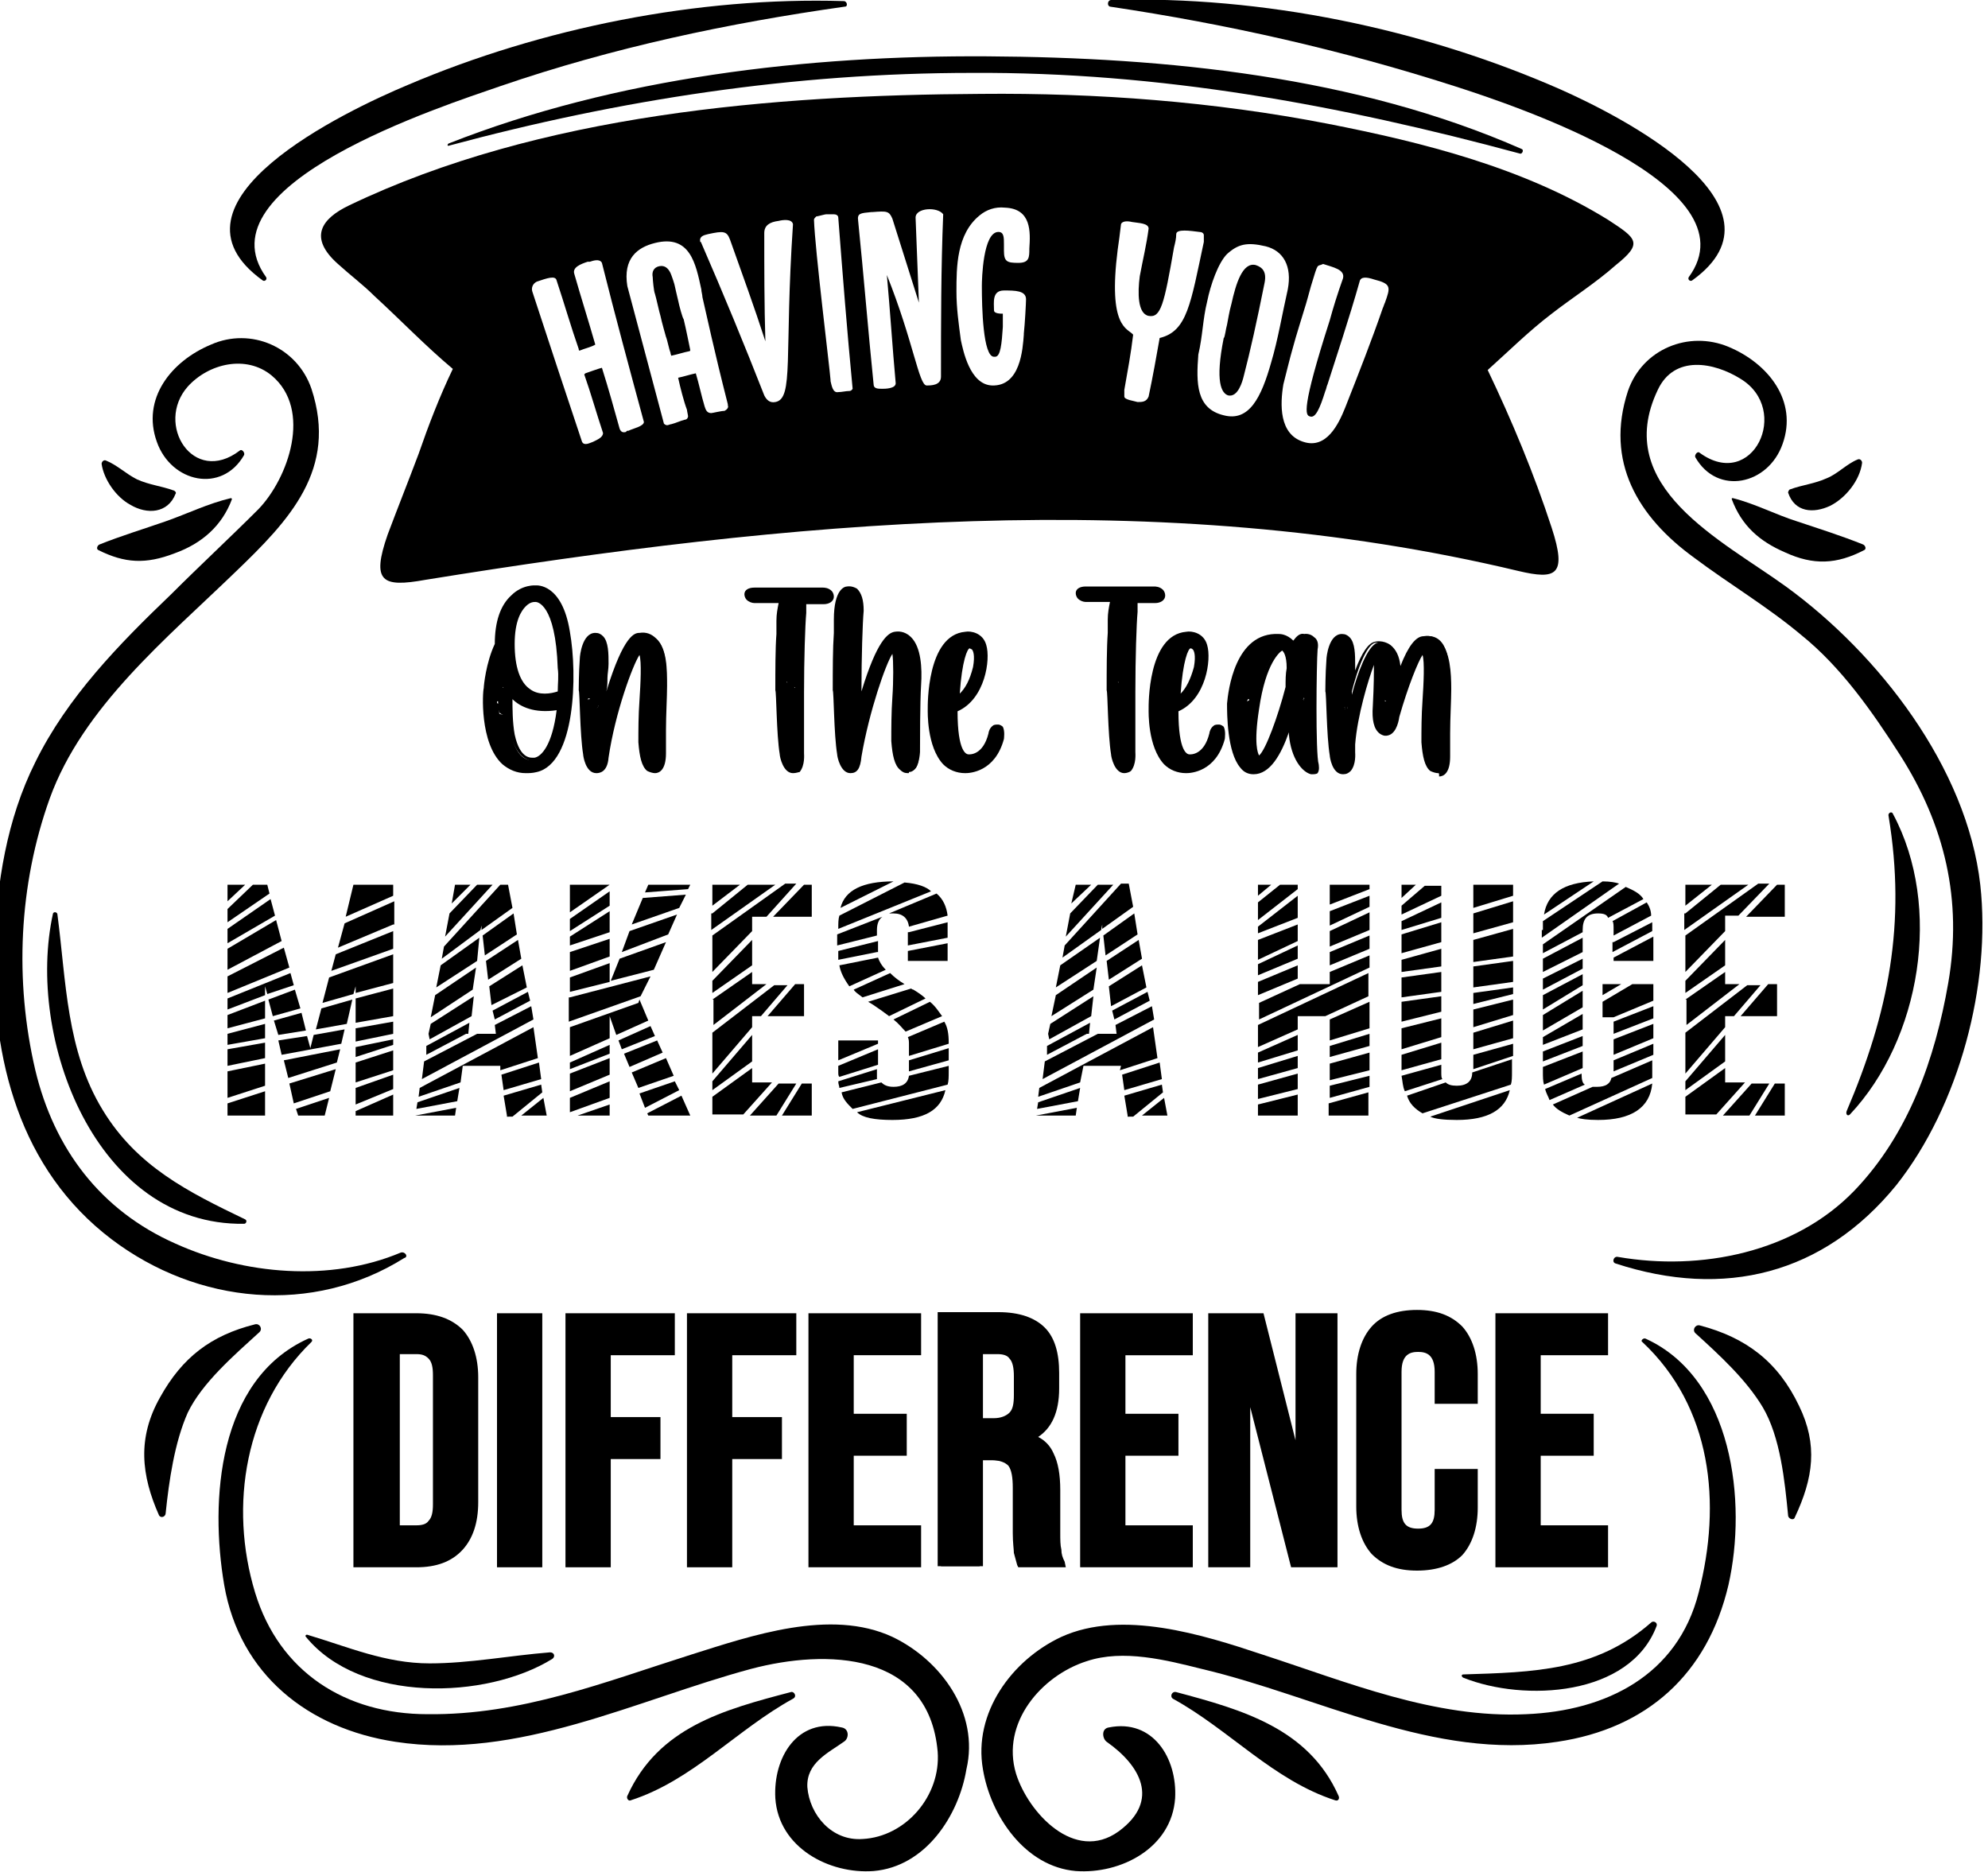 <?xml version="1.0" encoding="utf-8"?>
<!-- Generator: Adobe Illustrator 25.2.1, SVG Export Plug-In . SVG Version: 6.00 Build 0)  -->
<svg version="1.1" id="Layer_1" xmlns="http://www.w3.org/2000/svg" xmlns:xlink="http://www.w3.org/1999/xlink" x="0px" y="0px"
	 viewBox="0 0 180 169.5" style="enable-background:new 0 0 180 169.5;" xml:space="preserve">
<style type="text/css">
	.st0{fill:#1B1B1B;}
	.st1{fill:#FFFFFF;}
	.st2{fill:#292929;}
	.st3{fill:none;stroke:#000000;stroke-width:0.25;}
	.st4{fill:none;stroke:#000000;stroke-width:0.5;stroke-miterlimit:10;}
	.st5{stroke:#000000;stroke-width:0.25;stroke-miterlimit:10;}
	.st6{fill:none;stroke:#000000;stroke-miterlimit:10;}
	.st7{stroke:#000000;stroke-miterlimit:10;}
	.st8{fill:none;stroke:#000000;stroke-width:0.25;stroke-miterlimit:10;}
</style>
<g>
	<g>
		<path d="M100.5,0.6c10.7,1.6,20.9,3.9,31.2,7.2c5.3,1.7,27.3,9,21.2,17.3c-0.1,0.2,0.1,0.4,0.3,0.3c9.5-6.8-6.5-14.9-11.9-17.3
			c-12.5-5.5-27-8.5-40.7-8.1C100.3,0,100.2,0.5,100.5,0.6z"/>
	</g>
	<g>
		<path d="M40.6,13.2C56.2,9,71.9,6.6,88,6.6c17-0.1,33.3,2.9,49.6,7.3c0.2,0.1,0.4-0.3,0.2-0.4c-15-6.6-32.2-8.3-48.4-8.4
			C73.1,5,55.8,7,40.6,13C40.5,13.1,40.5,13.2,40.6,13.2z"/>
	</g>
	<g>
		<g>
			<path d="M22.1,110.8c0.2,0,0.3-0.3,0.1-0.4c-5.2-2.5-9.8-4.8-12.9-9.9C6,95.1,6,88.9,5.2,82.8c0-0.2-0.3-0.3-0.4-0.1
				C2.3,94,8.7,111,22.1,110.8z"/>
		</g>
		<g>
			<path d="M8.9,49.8c2.4,1.2,4.3,1.3,6.9,0.3c2.5-0.9,4.3-2.5,5.2-4.9c0-0.1-0.1-0.1-0.1-0.1c-2.1,0.5-3.9,1.4-5.9,2.1
				c-2,0.7-4,1.3-6,2.1C8.8,49.4,8.7,49.7,8.9,49.8z"/>
		</g>
		<g>
			<path d="M36.3,113.4c-6.4,2.7-14.2,2-20.4-0.8c-6.8-3-11-8.6-12.7-15.7c-1.9-8.1-1.5-16.8,1.3-24.6c3-8.3,10.6-14.5,16.8-20.5
				c4.9-4.7,9.3-9.3,6.9-16.6c-1.3-3.8-5.5-5.6-9.1-4c-3.6,1.5-6.3,4.9-4.9,8.8c1.3,3.7,5.9,4.7,7.9,1.2c0.1-0.2-0.2-0.6-0.4-0.4
				c-4.2,3.2-7.7-2.4-4.7-5.8c1.9-2.1,5.3-2.9,7.6-1c3.7,3.1,1.5,9.3-1.2,12.1c-2.6,2.6-5.3,5.1-7.9,7.7C10.8,58.3,6.1,63.1,3.2,69
				c-2.6,5.2-3.5,11-3.7,16.7c-0.3,10.2,2.3,20.2,10.6,26.5c7.8,5.9,18.2,6.9,26.5,1.7C37,113.8,36.7,113.3,36.3,113.4z"/>
		</g>
		<g>
			<path d="M11.8,45.7c1.5,0.9,3.4,0.8,4.1-1c0.1-0.1-0.1-0.3-0.2-0.3c-1.1-0.4-2.2-0.5-3.3-1c-1-0.5-1.8-1.3-2.8-1.7
				c-0.2-0.1-0.4,0.1-0.4,0.3C9.4,43.4,10.5,45,11.8,45.7z"/>
		</g>
	</g>
	<g>
		<path d="M23.8,25.4c0.2,0.1,0.4-0.1,0.3-0.3C18,16.7,40.1,9.6,45.3,7.8c10.2-3.5,20.6-5.7,31.2-7.2c0.3,0,0.2-0.5-0.1-0.5
			C63.2-0.3,49.1,2.5,36.9,7.7C31.4,10,13.9,18.3,23.8,25.4z"/>
	</g>
	<g>
		<g>
			<path d="M156.9,45.1c-0.1,0-0.1,0-0.1,0.1c0.9,2.4,2.5,3.8,4.8,4.8c2.6,1.2,4.7,1.1,7.2-0.2c0.2-0.1,0.1-0.4-0.1-0.5
				c-2-0.8-3.9-1.4-6-2.1C160.8,46.6,158.9,45.6,156.9,45.1z"/>
		</g>
		<g>
			<path d="M167.5,100.9c6.4-6.8,8.4-18.8,3.9-27.2c-0.1-0.3-0.5-0.1-0.4,0.2c1.6,9.7,0,17.8-3.8,26.7
				C167.1,100.9,167.3,101.1,167.5,100.9z"/>
		</g>
		<g>
			<path d="M179.3,80.1c-1.2-10.6-9.2-20.9-17.6-27c-5.8-4.2-15.8-9-11.6-17.8c1.5-3.2,5.1-2.5,7.5-1c4.6,2.8,1.1,10.2-3.7,6.7
				c-0.2-0.2-0.5,0.2-0.4,0.4c2,3.5,6.6,2.5,7.9-1.2c1.4-3.9-1.3-7.3-4.9-8.8c-3.6-1.5-7.8,0.2-9.1,4c-2.1,6.4,0.9,11.4,6,15.1
				c3.2,2.4,6.6,4.4,9.7,7c3.6,2.9,6.4,6.9,8.9,10.8c4.1,6.4,5.7,13.2,4.4,20.7c-1.2,6.9-3.6,13.7-8.5,18.8
				c-5.4,5.6-13.9,7.3-21.4,6c-0.4-0.1-0.6,0.5-0.2,0.6c9.8,3.2,18.8,1,25.4-7.1C177.4,100.1,180.3,89.1,179.3,80.1z"/>
		</g>
		<g>
			<path d="M165.7,45.8c1.4-0.7,2.7-2.3,2.9-3.9c0-0.2-0.2-0.4-0.4-0.3c-1,0.4-1.8,1.3-2.8,1.7c-1.1,0.5-2.2,0.6-3.3,1
				c-0.1,0-0.2,0.2-0.2,0.3C162.5,46.4,164.2,46.5,165.7,45.8z"/>
		</g>
	</g>
	<g>
		<g>
			<path d="M27.7,148.2c4.9,6,16.3,5.7,22.3,2c0.3-0.2,0.2-0.6-0.2-0.6c-3.7,0.3-7.3,1-10.9,1c-4,0-7.4-1.5-11.1-2.6
				C27.7,148,27.6,148.1,27.7,148.2z"/>
		</g>
		<g>
			<path d="M132.5,151.9c5.5,2.2,15.1,1.7,17.5-4.7c0.1-0.3-0.3-0.5-0.5-0.3c-5,4.4-10.7,4.5-17,4.7
				C132.3,151.6,132.3,151.8,132.5,151.9z"/>
		</g>
		<g>
			<path d="M71.6,153.2c-6.1,1.6-12,3.2-14.8,9.4c-0.1,0.2,0.1,0.5,0.3,0.4c5.6-1.8,9.6-6.4,14.7-9.2
				C72.2,153.6,71.9,153.1,71.6,153.2z"/>
		</g>
		<g>
			<path d="M106.5,153.2c-0.4-0.1-0.6,0.4-0.3,0.6c5.1,2.8,9.1,7.4,14.7,9.2c0.3,0.1,0.4-0.2,0.3-0.4
				C118.5,156.5,112.5,154.8,106.5,153.2z"/>
		</g>
		<g>
			<path d="M149,121.2c-0.2-0.1-0.5,0.2-0.3,0.3c6.3,5.9,7.2,14.6,5.1,22.7c-1.9,7.5-8.4,10.7-15.6,11c-8.3,0.4-16.2-2.9-23.9-5.4
				c-5.4-1.8-12.7-4.1-18.2-1.6c-4.5,2.1-8,6.9-7.1,12c0.7,4.2,3.8,8.8,8.4,9.2c4.1,0.3,8.7-2.1,9-6.6c0.2-3.6-2-7.2-6-6.4
				c-0.7,0.1-0.6,1-0.2,1.3c3,2.1,4.9,5.3,1.1,8.1c-4,2.9-8.2-1.7-9.3-5.2c-1.4-4.6,2.3-8.9,6.4-10.2c3.3-1.1,7.2-0.1,10.4,0.7
				c10.6,2.5,21,8.3,32.2,6.6c8.1-1.2,13.6-6.1,15.5-14.2C158.2,136,156.9,124.8,149,121.2z"/>
		</g>
		<g>
			<path d="M162.9,127.3c-1.9-4-4.8-6.2-9-7.3c-0.4-0.1-0.7,0.4-0.4,0.7c2.2,2,4.6,4.2,6.1,6.7c1.6,2.7,2,6.7,2.3,9.8
				c0,0.3,0.5,0.5,0.6,0.2C164.2,133.8,164.6,130.8,162.9,127.3z"/>
		</g>
		<g>
			<path d="M23.5,120.6c0.3-0.3,0-0.8-0.4-0.7c-4,1-6.6,3-8.6,6.6c-2.1,3.7-1.7,7.1-0.1,10.7c0.2,0.3,0.6,0.1,0.6-0.2
				c0.3-2.9,0.8-6.4,2-9.1C18.3,125.2,21.2,122.7,23.5,120.6z"/>
		</g>
		<g>
			<path d="M80.8,148.2c-5.6-2.6-12.8-0.1-18.2,1.6c-7.9,2.5-15.4,5.5-23.9,5.4c-7.4,0-13.4-3.8-15.6-11c-2.4-7.9-0.9-16.9,5.1-22.7
				c0.2-0.2-0.1-0.4-0.3-0.3c-8.2,3.7-8.9,14.7-7.6,22.3c1.4,8.1,7.6,13,15.5,14.2c11.1,1.7,21.8-3.8,32.2-6.6
				c6.8-1.8,16.1-1.6,16.9,7.5c0.3,4-2.9,7.7-6.8,7.9c-2.8,0.2-4.8-2.2-5-4.7c-0.1-2.2,1.9-3.1,3.3-4.1c0.5-0.3,0.5-1.2-0.2-1.3
				c-4-0.9-6.2,2.7-6,6.4c0.3,4.5,4.9,6.9,8.9,6.6c4.7-0.4,7.7-5,8.4-9.2C88.7,155.1,85.2,150.3,80.8,148.2z"/>
		</g>
	</g>
	<g>
		<path d="M113.7,24c-1.2-0.3-1.8,1.7-2.2,3.5c-0.2,0.7-0.3,1.4-0.4,1.9c-0.1,0.3-0.2,1.2-0.3,1.2c-0.8,4-0.2,5,0.4,5.2
			c0.9,0.2,1.3-1.3,1.4-1.7c0.6-2.3,1.2-5,1.9-8.5C114.7,24.6,114.3,24.2,113.7,24z"/>
		<path d="M61.4,27.2c-0.1-0.4-0.3-1.3-0.3-1.3c0-0.1-0.3-1-0.4-1.2c-0.2-0.4-0.5-0.7-1-0.6c-0.5,0.1-0.7,0.5-0.6,1
			c0,0.2,0.1,1.3,0.2,1.5c0.1,0.3,0.4,1.7,0.5,2c0.1,0.5,0.5,1.9,0.5,1.9c0.1,0.2,0.3,1.2,0.4,1.4c0,0.1,0.1,0.4,0.1,0.3
			c0.5-0.1,1.1-0.3,1.6-0.4c0,0,0.1,0,0.1-0.1c0,0-0.4-2-0.6-2.8C61.8,28.8,61.5,27.7,61.4,27.2z"/>
		<path d="M145.6,19.9c-7.6-4.7-16.7-7-25.4-8.7c-10.3-2-20.9-2.8-31.4-2.7c-18.7,0.1-39.9,1.8-57.2,10.1c-2.5,1.2-3.7,2.9-1,5.3
			c1.1,1,2.3,1.9,3.3,2.9c2.4,2.2,4.6,4.5,7.1,6.6c-1.2,2.5-2.2,5.1-3.1,7.7C37,43.5,36,46,35.1,48.4c-1.5,4.3-0.5,4.8,3.4,4.1
			c32.8-5.3,66.4-8.6,99-0.8c3.4,0.8,4.4,0.4,3-3.9c-1.6-4.9-3.6-9.7-5.8-14.3c1.9-1.7,3.7-3.5,5.8-5.1c1.8-1.4,4-2.8,5.8-4.4
			C148.8,22,148.2,21.6,145.6,19.9z M56.9,39C56.8,39,56.8,39,56.9,39c-0.1,0-0.2,0-0.2,0.1c-0.3,0.1-0.5,0-0.6-0.3
			c-0.5-1.8-1-3.6-1.6-5.5c-0.1,0-1.5,0.5-1.5,0.5c0,0,0,0-0.1,0.1c0.6,1.7,1.1,3.5,1.7,5.3c0,0.4-0.5,0.6-0.9,0.8
			c-0.3,0.1-0.8,0.4-1,0c-1.5-4.5-3-9-4.5-13.6c-0.1-0.3,0-0.7,0.4-0.9c0.9-0.3,1.7-0.6,1.8-0.1c0.7,2.1,1.3,4.2,2,6.2
			c0,0.1,0,0.2,0.2,0.1c0.2-0.1,1-0.3,1.3-0.5c-0.6-2.1-1.3-4.3-1.9-6.4c-0.2-0.6,0.6-0.9,1.2-1.1c0,0,0.1,0,0.1,0c0,0,0,0,0.1,0
			c0.3-0.1,0.9-0.3,1.1,0.1c1.2,4.8,2.5,9.6,3.8,14.4C58.3,38.6,57.3,38.8,56.9,39z M65.6,37.2C65.6,37.2,65.5,37.2,65.6,37.2
			c-0.3,0-1.1,0.2-1.2,0.2c-0.4,0-0.5-0.3-0.6-0.6c-0.3-1-0.5-2-0.8-3c-0.5,0.1-1.1,0.3-1.6,0.4c0.2,0.9,0.5,2.1,0.8,2.9
			c0,0.1,0.1,0.5,0.1,0.6c0,0.1-0.1,0.3-0.3,0.3c-0.4,0.1-0.8,0.3-1.2,0.4c-0.1,0-0.3,0.1-0.4,0.1c-0.1,0-0.3-0.1-0.3-0.2
			c-1.1-4.1-2.2-8.3-3.3-12.4c-0.4-2.5,0.9-3.5,2.5-3.9c3.2-0.8,3.7,1.9,4.2,4.2c0,0.2,0.1,0.5,0.1,0.7c0.4,1.7,1,4.6,2.3,9.7
			c0,0,0,0,0,0.1C66,36.9,65.8,37.1,65.6,37.2z M70.2,36.4c-0.5,0.1-0.8-0.2-1-0.6c-1.8-4.6-3.7-9.2-5.7-13.8c0,0,0-0.1-0.1-0.1
			c-0.1-0.5,0.3-0.6,0.7-0.7c1.4-0.3,1.7-0.3,2,0.5c1.1,3.1,2.2,6.1,3.2,9.2c-0.1-3.3-0.1-6.6-0.1-9.8c0-0.7,0.5-1,1.3-1.1
			c0.4-0.1,1.2-0.2,1.3,0.3C71,32.2,71.9,36.1,70.2,36.4z M76.9,35.4c-0.3,0-0.7,0.1-1,0.1c-0.5,0.1-0.6-0.6-0.7-1c0,0,0,0,0,0
			c0,0,0-0.1,0-0.1c-0.1-1.3-1.4-11.7-1.5-14.5c0-0.1,0.1-0.2,0.2-0.3c0.1,0,0.8-0.2,0.9-0.2c0,0,0.4,0,0.5,0c0.1,0,0.2,0,0.2,0
			c0.2,0,0.4,0.1,0.4,0.3c0.4,5.2,0.8,10.3,1.3,15.5C77.2,35.2,77.1,35.4,76.9,35.4z M85.2,34.1c0,0.8-0.9,0.8-1.3,0.8
			c-0.7,0-1.2-4-3.6-10c0.3,3.3,0.5,6.5,0.8,9.8c0,0.5-1,0.5-1.2,0.5c0,0,0,0,0,0c-0.4,0-0.8,0-0.8-0.4c-0.5-4.9-0.9-9.9-1.4-14.8
			c-0.1-0.7,0.2-0.7,1.2-0.8c0.1,0,0.1,0,0.1,0c1.3-0.1,1.5-0.1,1.8,0.6c0.8,2.5,1.6,5.1,2.4,7.6c-0.1-2.6-0.2-5.1-0.3-7.7
			c0-0.9,2-1,2.5-0.3C85.2,24.3,85.2,29.2,85.2,34.1z M93.2,22.5c0,0.8,0,1.3-1,1.3c-1,0-1.3-0.1-1.3-1.1c0-0.2,0-0.4,0-0.6
			c0-0.6,0-1.1-0.5-1.1c-1.4,0-1.5,4.3-1.5,4.9c0,1.9,0.1,6.4,1.1,6.4c0,0,0,0,0.1,0c0,0,0,0,0,0c0.5,0,0.6-1.2,0.7-2.7
			c0-0.5,0-0.9,0-1.2c0,0,0,0,0,0c-0.2,0-0.8,0-0.8-0.3c0-0.7-0.2-1.8,0.9-1.8c1,0,2,0,2,0.8c0,0.3-0.1,2.2-0.2,3.1c0,0,0,0.1,0,0.1
			c-0.1,1.3-0.3,4.7-2.9,4.6c-2-0.1-2.6-3.2-2.8-4.1c-0.2-1.5-0.4-2.9-0.4-4.4c0-2.2,0-5.2,2.1-6.9c0.6-0.5,1.4-0.8,2.3-0.7
			C93.4,18.9,93.3,21,93.2,22.5z M105,30.6c-0.3,1.7-0.6,3.4-1,5.3c-0.2,0.5-0.6,0.5-1,0.5c0,0,0,0,0,0c-0.3-0.1-1.2-0.2-1.2-0.5
			c0-0.2,0-0.4,0-0.6c0.3-1.7,0.6-3.3,0.8-5c0,0,0,0,0,0c0,0,0,0,0,0c-0.5-0.6-2.3-0.6-1.4-7.7c0.1-0.7,0.2-1.4,0.3-2.3
			c0.1-0.3,0.6-0.3,1-0.2c0.6,0.1,1.5,0.1,1.5,0.6c-0.2,1.5-0.5,2.7-0.8,4.3c-0.2,1.5-0.2,3.4,0.8,3.6c1.1,0.2,1.4-1,2.3-6.2
			c0.1-0.4,0.2-0.8,0.2-1.2c0-0.5,1.3-0.3,2.1-0.2c0.2,0,0.4,0.1,0.4,0.3c0,0.2,0,0.4,0,0.6C107.8,27.5,107.5,30,105,30.6z
			 M110.8,37.6c-2.5-0.6-2.5-2.9-2.3-5.5c0.4-1.7,0.4-3.2,0.8-4.8c0.3-1.5,1-3.5,1.8-4.3c1-0.9,1.8-1.1,3.5-0.7
			c1.6,0.4,2.4,1.8,2,3.9c-0.5,2.2-0.9,4.6-1.5,6.6C114.2,36,113.1,38.2,110.8,37.6z M125.4,27.4c-0.1,0.2-0.1,0.3-0.2,0.5
			c-1,2.9-2.1,5.7-3.4,9c-0.6,1.5-1.7,3.8-3.8,3.1c-2.2-0.7-2.1-3.4-1.8-5.2c0.1-0.4,0.7-2.8,0.8-3.1c0.4-1.5,0.9-3,1.1-3.7
			c0.2-0.6,0.4-1.4,0.6-2.1c0.7-2.3,0.5-1.7,1.1-2c0.9,0.3,2,0.5,1.8,1.3c-0.5,1.4-0.9,2.7-1.2,3.8c-2.6,8.1-2.2,8.6-1.8,8.7
			c0.5,0.2,0.9-0.7,1.4-2.3c0.1-0.2,0.1-0.4,0.2-0.6c0.7-2.2,2-6.1,2.9-9.3c0.1-0.5,0.7-0.4,1.3-0.2C126,25.7,125.9,26,125.4,27.4z"
			/>
	</g>
	<g>
		<g>
			<path d="M44,62.4c0,0,0.1-2.3,1-4c0.1-5.2,3.4-5.1,3.4-5.1s2.1-0.2,2.8,4c0.7,4.2,0.3,11.6-2.8,12.3C43.3,70.8,44,62.4,44,62.4z
				 M44.8,62.8c0-0.1-0.1-0.1-0.1-0.1c-0.1,0-0.2,0.1-0.3,0.2c0,0.1,0,0.2,0,0.2c0.1,0.1,0.1,0.1,0.2,0.1c0,0,0.1,0,0.1,0
				c0,0,0,0,0.1,0C44.8,63,44.9,62.9,44.8,62.8z M45,61.9c0.1-0.1,0.1-0.2,0.1-0.2c0-0.1-0.1-0.1-0.1-0.1c-0.1,0-0.2,0.1-0.2,0.2
				c0,0.1,0,0.1,0,0.2c0,0,0.1,0,0.1,0C44.9,61.9,44.9,61.9,45,61.9C45,61.9,45,61.9,45,61.9z M45.4,63.6
				C45.4,63.6,45.4,63.6,45.4,63.6c0-0.2,0-0.3-0.1-0.3c-0.1,0-0.1,0-0.2,0c-0.1,0-0.1,0.2-0.1,0.3c0,0.1,0.1,0.1,0.1,0.1
				C45.3,63.8,45.3,63.7,45.4,63.6z M45.6,64.7C45.6,64.7,45.7,64.7,45.6,64.7c0.2-0.2,0.2-0.4,0.1-0.5c-0.1-0.1-0.2-0.1-0.3-0.1
				c-0.1,0-0.2,0.1-0.2,0.2c0,0.1,0,0.2,0,0.3C45.3,64.7,45.6,64.7,45.6,64.7z M45.3,62.4c0,0.1,0.1,0.1,0.1,0.1c0,0,0,0,0,0
				c0.1,0,0.2-0.1,0.2-0.1c0,0,0,0,0,0c0-0.2,0-0.3-0.1-0.3c0,0-0.1,0-0.2,0C45.3,62.1,45.3,62.3,45.3,62.4z M46.3,66.5
				c0.3,1.3,0.9,2.5,2.1,2.3c0.8-0.1,2-1.4,2.3-5c-2.4,0.7-3.8-0.1-4.6-1.3v0C46.1,62.5,45.9,64.8,46.3,66.5z M46.3,58.3
				c0,5.8,3.5,4.9,4.5,4.6c0-0.7,0.1-1.5,0-2.3c-0.2-6.5-2.3-6.3-2.3-6.3S46.3,54,46.3,58.3z"/>
			<path d="M47.6,70c-0.8,0-1.5-0.3-2.1-0.8c-2.1-1.9-1.8-6.6-1.7-6.9c0-0.2,0.2-2.3,1-4c0-2,0.5-3.5,1.5-4.4c1-1,2.2-0.9,2.2-0.9
				c0.1,0,2.4-0.2,3.1,4.2c0.7,3.9,0.5,11.9-3,12.7C48.2,70,47.9,70,47.6,70z M44.3,63.5c0,1.5,0.2,4.2,1.6,5.4
				c0.7,0.6,1.5,0.7,2.6,0.5c2.7-0.6,3.3-7.5,2.6-12c-0.6-3.8-2.4-3.7-2.5-3.7c-0.1,0-1,0-1.8,0.8c-0.8,0.8-1.3,2.2-1.3,4l0,0.1
				c-0.6,1.1-0.8,2.4-0.9,3.1c0,0,0-0.1,0-0.1c0.1-0.3,0.3-0.3,0.4-0.4l0.1,0c0.2,0,0.3,0.1,0.4,0.2l0,0l0,0.2c0,0,0,0,0,0
				c0.2-0.1,0.4-0.1,0.5,0.1l0-0.2l0.5,0.7c0.9,1.3,2.3,1.7,4.3,1.1l0.4-0.1l0,0.4c-0.3,3.7-1.5,5.2-2.5,5.3
				c-0.8,0.1-1.9-0.2-2.5-2.5c-0.1-0.5-0.2-1.1-0.2-1.6l-0.2,0l0,0c-0.1,0-0.4-0.1-0.6-0.3l0-0.1c-0.1-0.2-0.1-0.3,0-0.4
				c0-0.1,0-0.1,0.1-0.1l0,0c0,0,0,0,0,0c0,0-0.1-0.1-0.2-0.2c0-0.1,0-0.1,0-0.2l-0.1,0C44.5,63.5,44.4,63.5,44.3,63.5z M46.4,63.3
				c0,0.8,0,2.1,0.2,3.2l0,0c0.5,2.3,1.5,2.1,1.8,2.1c0.6-0.1,1.6-1.1,2-4.3C48.4,64.6,47.1,64,46.4,63.3z M45.7,63.8
				C45.7,63.8,45.7,63.8,45.7,63.8c0.1-0.4,0.1-0.8,0.1-1.1c-0.2,0.1-0.6,0.2-0.8-0.2l0,0c0-0.1,0-0.2,0-0.3l-0.1,0
				c-0.1,0-0.2,0-0.3-0.1c-0.1-0.1-0.1-0.2-0.1-0.3c-0.1,0.4-0.1,0.7-0.1,0.7l0,0c0,0,0,0,0,0.1c0.1-0.1,0.2-0.1,0.3-0.1
				c0.1,0,0.3,0,0.4,0.2c0.1,0.1,0.1,0.3,0.1,0.4c0.1,0,0.2,0,0.3,0l0.1,0.1c0.1,0.1,0.2,0.3,0.1,0.5L45.7,63.8z M45.3,63.5
				L45.3,63.5L45.3,63.5C45.3,63.5,45.3,63.5,45.3,63.5L45.3,63.5z M45.4,63.5L45.4,63.5L45.4,63.5L45.4,63.5z M44.5,62.9
				C44.5,62.9,44.5,62.9,44.5,62.9l0.3-0.1L44.5,62.9L44.5,62.9z M44.5,62.9L44.5,62.9C44.5,62.9,44.5,62.9,44.5,62.9L44.5,62.9z
				 M45.6,62.4L45.6,62.4L45.6,62.4z M45.5,62.3l-0.2,0.1L45.5,62.3L45.5,62.3z M45.6,62.3L45.6,62.3L45.6,62.3
				C45.6,62.3,45.6,62.3,45.6,62.3L45.6,62.3z M45.6,62.3C45.6,62.3,45.6,62.3,45.6,62.3L45.6,62.3c0,0,0-0.1-0.1-0.1c0,0,0,0,0,0
				L45.6,62.3z M45.6,62.3L45.6,62.3C45.6,62.3,45.6,62.3,45.6,62.3z M45.6,62.3L45.6,62.3C45.6,62.3,45.6,62.3,45.6,62.3z M45,61.8
				L45,61.8L45,61.8L45,61.8z M45,61.6l0.1,0.2C45,61.8,45,61.7,45,61.6C45,61.6,45,61.6,45,61.6L45,61.6z M44.8,61.6l0.2,0.2v0
				L44.8,61.6C44.8,61.6,44.8,61.6,44.8,61.6z M49.3,63.5c-0.6,0-1.2-0.1-1.7-0.5c-1.1-0.8-1.6-2.3-1.6-4.6c0-1.9,0.4-3.2,1.2-3.9
				c0.7-0.6,1.4-0.5,1.4-0.5c0,0,0.4,0,0.9,0.4c0.7,0.6,1.5,2.2,1.6,6.2c0,0.8,0,1.6,0,2.4l0,0.2l-0.2,0.1
				C50.5,63.3,49.9,63.5,49.3,63.5z M48.5,54.5c-0.2,0-0.5,0-0.9,0.4c-0.4,0.4-1,1.3-1,3.4c0,2.1,0.5,3.5,1.4,4.1
				c0.8,0.6,1.9,0.4,2.5,0.2c0-0.7,0.1-1.4,0-2.1C50.3,54.6,48.6,54.5,48.5,54.5L48.5,54.5C48.5,54.5,48.5,54.5,48.5,54.5z"/>
		</g>
		<g>
			<path d="M58,58.9c-0.6,0-2.5,5.3-3.2,9.7c0,0.5-0.2,1.1-0.8,1.1c-0.7,0-0.9-1.5-0.9-1.5c-0.3-1.8-0.3-5.8-0.3-5.8s0-1.6,0.1-2.9
				c0,0,0.1-2,1.1-2c1.1,0,0.9,2,0.9,2.5c-0.1,0.8-0.1,1.6-0.1,2.6c0,0,0,1,0,2.2c0.7-2.8,2-7.1,3.4-7.3c2.1-0.2,2.2,2.6,2.1,4.5
				c-0.1,1.6-0.1,5.2-0.1,6.2c0,0.8-0.2,1.5-0.8,1.5c-0.5,0.1-1.1-0.4-1.2-2.5C58,64.3,58.7,58.9,58,58.9z M53.5,63.2
				c0-0.1-0.1-0.1-0.1-0.1c-0.1,0-0.1,0.1-0.2,0.1c0,0,0,0,0,0c0,0.2,0.1,0.2,0.1,0.2h0c0.1,0,0.1,0,0.1,0
				C53.5,63.4,53.5,63.3,53.5,63.2z M54.3,62.8c-0.1-0.1-0.1-0.2-0.2-0.2c-0.2-0.1-0.3,0.1-0.4,0.1c0,0,0,0.1,0,0.1
				c0.1,0.2,0.2,0.3,0.3,0.3c0,0,0,0,0.1,0c0.1,0,0.1,0,0.2-0.1C54.3,63,54.3,62.9,54.3,62.8z M54,63.6c-0.1,0-0.2,0-0.2,0
				c-0.1,0.1-0.1,0.2-0.1,0.3v0c0.1,0.2,0.2,0.2,0.3,0.2c0.1,0,0.1-0.1,0.2-0.2C54.1,63.8,54.1,63.6,54,63.6z M58.8,63.6
				c0,0.2,0.1,0.2,0.1,0.3c0,0,0,0,0.1,0c0,0,0.1,0,0.1-0.1c0.1,0,0.1-0.1,0-0.2c0-0.1-0.1-0.1-0.1-0.1
				C58.9,63.4,58.8,63.5,58.8,63.6C58.8,63.6,58.8,63.6,58.8,63.6z M59.2,64.1c0,0.2,0,0.3,0.1,0.3h0c0.1,0,0.1,0,0.2-0.1
				c0.1-0.1,0.1-0.3,0.1-0.3c-0.1-0.1-0.1-0.1-0.2-0.1C59.3,63.8,59.2,64,59.2,64.1C59.2,64.1,59.2,64.1,59.2,64.1z M59.4,63.1
				c0,0.2,0.1,0.3,0.2,0.4c0,0,0,0,0.1,0c0,0,0.1,0,0.1,0c0.1-0.1,0.1-0.2,0.1-0.3c0-0.1-0.1-0.2-0.2-0.2
				C59.5,62.9,59.4,63,59.4,63.1L59.4,63.1z"/>
			<path d="M59.3,70c-0.2,0-0.5-0.1-0.7-0.2c-0.5-0.4-0.7-1.3-0.8-2.6c0-1.1,0-2.4,0.1-3.8c0.1-1.5,0.2-3.5,0-4.1
				c-0.6,0.9-2.2,5.2-2.8,9.3C55,69.9,54.3,70,54,70c-1,0-1.2-1.6-1.2-1.7c-0.3-1.8-0.3-5.7-0.4-5.8c0,0,0-1.6,0.1-2.9
				c0-0.2,0.2-2.3,1.4-2.3c0.3,0,0.5,0.1,0.7,0.3c0.5,0.5,0.5,1.6,0.5,2.5c0,0.5-0.1,0.9-0.1,1.3c0,0.4,0,0.8-0.1,1.2
				c1.6-5.2,2.6-5.3,3-5.3c0.6-0.1,1.1,0.1,1.5,0.5c1,0.9,1,2.8,1,4.3c0,1-0.1,2.6-0.1,4c0,0.9,0,1.7,0,2.1c0,1.5-0.6,1.8-1,1.8
				C59.3,70,59.3,70,59.3,70z M58.5,63.5C58.5,63.5,58.5,63.5,58.5,63.5c-0.1,1.3-0.1,2.7-0.1,3.7c0.1,1.5,0.4,2,0.6,2.1
				c0.1,0.1,0.2,0.1,0.3,0.1c0.5-0.1,0.5-0.9,0.5-1.2c0-0.4,0-1.2,0-2.1c0-0.6,0-1.2,0-1.8c0,0.1-0.1,0.1-0.1,0.2
				c-0.1,0.1-0.2,0.2-0.4,0.2l-0.1,0c-0.1,0-0.3-0.2-0.3-0.6h0L58.7,64c-0.1-0.1-0.2-0.2-0.2-0.5V63.5z M53.1,63.8
				c0,1.3,0.1,3.3,0.3,4.5c0,0.4,0.3,1.2,0.6,1.2c0.3,0,0.4-0.5,0.5-0.9c0.6-3.4,2.4-9.9,3.5-10l0,0c0.1,0,0.2,0.1,0.3,0.1
				c0.4,0.4,0.4,1.6,0.2,4.5h0.2c0.1-0.1,0.2-0.1,0.3-0.1c0,0,0,0,0,0l0-0.2l0.1-0.1c0.2-0.2,0.4-0.3,0.5-0.2c0.1,0,0.2,0,0.2,0.1
				c0-0.3,0-0.5,0-0.7c0-0.8,0.1-3-0.8-3.9c-0.3-0.2-0.6-0.3-1-0.3c-0.3,0-1.4,0.7-3.1,7.1l-0.6,2.3v-4c-0.1,0.1-0.1,0.1-0.2,0.1
				c0.1,0.2,0.2,0.4,0.1,0.6c-0.1,0.2-0.2,0.3-0.3,0.4l-0.1,0c-0.1,0-0.4,0-0.5-0.4l0-0.1c0,0,0,0,0-0.1
				C53.3,63.8,53.2,63.8,53.1,63.8z M59.5,64.2L59.5,64.2L59.5,64.2z M59.8,63.7C59.8,63.8,59.8,63.8,59.8,63.7
				c0.1,0.1,0.1,0.1,0.1,0.1C59.9,63.8,59.9,63.8,59.8,63.7C59.9,63.7,59.8,63.7,59.8,63.7z M54,63.8L54,63.8L54,63.8z M58.9,63.5
				C58.9,63.5,58.9,63.5,58.9,63.5L58.9,63.5z M53.2,63.3L53.2,63.3c0,0.1,0.1,0.1,0.1,0.1L53.2,63.3z M53.2,63.3
				C53.2,63.3,53.2,63.3,53.2,63.3L53.2,63.3L53.2,63.3z M53.4,63.3L53.4,63.3C53.4,63.3,53.4,63.3,53.4,63.3L53.4,63.3z M53.2,63.3
				l0.2,0C53.4,63.2,53.3,63.2,53.2,63.3C53.3,63.2,53.3,63.2,53.2,63.3z M59.5,63.2C59.5,63.2,59.5,63.2,59.5,63.2L59.5,63.2
				C59.5,63.2,59.5,63.2,59.5,63.2z M54,57.9C54,57.9,54,57.9,54,57.9c-0.6,0-0.8,1.4-0.9,1.7c-0.1,1.2-0.1,2.8-0.1,2.8
				c0,0,0,0.2,0,0.4c0.1-0.1,0.2-0.1,0.3-0.1l0-0.4h0.2c0.1-0.1,0.3-0.2,0.6-0.1c0.1,0,0.2,0.1,0.3,0.2c0-0.4,0-0.8,0.1-1.2
				c0-0.4,0-0.9,0.1-1.3c0.1-1.1,0-1.8-0.3-2.1C54.2,57.9,54.1,57.9,54,57.9z M53.4,62.6C53.4,62.6,53.4,62.6,53.4,62.6L53.4,62.6z"
				/>
		</g>
		<g>
			<path d="M75.3,53.8c0,0.4-0.6,0.4-0.6,0.4s-1.2,0-2,0c0.1,0.3,0.1,0.6,0.1,1.1c-0.1,1.2-0.2,4.4-0.2,7.2c0,0,0,4.3,0,5.5
				c0,0,0.1,1.6-0.8,1.6c-0.7,0-0.9-1.5-0.9-1.5c-0.3-1.8-0.3-5.8-0.3-5.8c-0.1-2.5,0.1-5.1,0.1-6.4c0-0.9,0.1-1.5,0.3-1.9
				c-1,0-2.4,0-2.6,0c-0.2,0-0.6-0.1-0.6-0.4c0-0.3,0.5-0.3,0.6-0.3s3.6,0,3.6,0s2.2,0,2.7,0C74.7,53.3,75.3,53.4,75.3,53.8z
				 M71.2,62.8c0-0.1-0.1-0.1-0.1-0.1h0c-0.1,0-0.2,0.1-0.3,0.2c-0.1,0.1-0.1,0.2,0,0.2c0,0.1,0.1,0.1,0.2,0.1c0,0,0.1,0,0.1,0
				c0,0,0,0,0.1,0C71.2,63,71.3,62.9,71.2,62.8z M71.4,61.9c0.1-0.1,0.1-0.2,0.1-0.2c0-0.1-0.1-0.1-0.1-0.1c-0.1,0-0.2,0.1-0.2,0.2
				c0,0.1,0,0.1,0,0.2c0,0,0.1,0,0.1,0S71.3,61.9,71.4,61.9C71.4,61.9,71.4,61.9,71.4,61.9z M71.8,63.6
				C71.8,63.6,71.8,63.6,71.8,63.6c0-0.2,0-0.3-0.1-0.3c-0.1,0-0.1,0-0.2,0c-0.1,0-0.1,0.2-0.1,0.3c0,0.1,0.1,0.1,0.1,0.1
				C71.7,63.8,71.8,63.7,71.8,63.6z M72.1,64.2c-0.1-0.1-0.2-0.1-0.3-0.1c-0.1,0-0.2,0.1-0.2,0.2c0,0.1,0,0.2,0,0.3
				c0.1,0.1,0.3,0.2,0.3,0.2c0,0,0.1,0,0.1,0C72.2,64.5,72.2,64.3,72.1,64.2z M71.7,62.4c0,0.1,0.1,0.1,0.1,0.1c0,0,0,0,0,0
				c0.1,0,0.2-0.1,0.2-0.1c0,0,0,0,0,0c0-0.2,0-0.3-0.1-0.3c-0.1,0-0.1,0-0.2,0C71.8,62.1,71.7,62.3,71.7,62.4z"/>
			<path d="M71.8,70c-0.9,0-1.2-1.5-1.2-1.7c-0.3-1.8-0.3-5.7-0.4-5.8c0-1.8,0-3.8,0.1-5.1c0-0.5,0-0.9,0-1.2c0-0.6,0.1-1.1,0.2-1.6
				c-1,0-2.1,0-2.2,0c-0.2,0-0.5-0.1-0.7-0.3c-0.1-0.1-0.2-0.3-0.2-0.5c0-0.4,0.4-0.6,0.9-0.6c0.2,0,3.5,0,3.5,0h2.7
				c0.1,0,0.5,0,0.8,0.3c0.1,0.1,0.2,0.3,0.2,0.5c0,0.5-0.5,0.7-0.9,0.7H73c0,0.2,0,0.5,0,0.8c-0.1,1.1-0.2,4.2-0.2,7.2
				c0,0,0,4.3,0,5.5c0,0.1,0.1,1.1-0.4,1.7C72.3,69.9,72.1,70,71.8,70z M70.9,63.5c0,1.3,0.1,3.5,0.3,4.7c0.1,0.5,0.3,1.2,0.6,1.2
				c0.1,0,0.2,0,0.2-0.1c0.2-0.2,0.3-0.9,0.2-1.2c0-0.6,0-1.9,0-3.1L72,65c-0.1,0-0.4-0.1-0.6-0.3l0-0.1c-0.1-0.2-0.1-0.3,0-0.4
				c0-0.1,0-0.1,0.1-0.1l0,0c0,0,0,0,0,0c0,0-0.1-0.1-0.2-0.2c0-0.1,0-0.1,0-0.2l-0.1,0C71,63.5,70.9,63.5,70.9,63.5z M72.1,63.8
				c0.1,0,0.1,0,0.2,0.1c0-0.5,0-1,0-1.2c-0.2,0.2-0.6,0.3-0.8-0.2l0,0c0-0.1,0-0.2,0-0.3h-0.1c-0.1,0-0.2,0-0.3-0.1
				c-0.1-0.1-0.1-0.1-0.1-0.2c0,0.2,0,0.4,0,0.6c0.2-0.1,0.5-0.1,0.6,0.2c0.1,0.1,0.1,0.3,0.1,0.4c0.1,0,0.2,0,0.3,0l0.1,0.1
				c0.1,0.1,0.2,0.3,0.1,0.5V63.8z M71.7,63.5L71.7,63.5L71.7,63.5C71.7,63.5,71.7,63.5,71.7,63.5L71.7,63.5z M71.8,63.5L71.8,63.5
				L71.8,63.5L71.8,63.5z M70.9,62.9C70.9,62.9,70.9,62.9,70.9,62.9l0.3-0.1L70.9,62.9L70.9,62.9z M70.9,62.9L70.9,62.9
				C70.9,62.9,70.9,62.9,70.9,62.9L70.9,62.9z M72,62.4L72,62.4L72,62.4z M71.9,62.3l-0.2,0.1L71.9,62.3L71.9,62.3z M72,62.3
				L72,62.3L72,62.3C72,62.3,72,62.3,72,62.3L72,62.3z M72,62.3C72,62.3,72,62.3,72,62.3c0,0,0-0.1-0.1-0.1
				C71.9,62.2,71.9,62.2,72,62.3L72,62.3z M72,62.3L72,62.3C72,62.3,72,62.3,72,62.3L72,62.3z M71.4,61.8L71.4,61.8L71.4,61.8
				L71.4,61.8z M71.2,61.7c0,0.1,0.1,0.1,0.1,0.1L71.2,61.7C71.2,61.7,71.2,61.7,71.2,61.7z M71.4,61.6l0.1,0.2
				C71.5,61.8,71.4,61.7,71.4,61.6C71.4,61.6,71.4,61.6,71.4,61.6L71.4,61.6z M71.2,61.6l0.2,0.2v0L71.2,61.6
				C71.2,61.6,71.2,61.6,71.2,61.6z M72,61.7c0.1,0,0.1,0,0.2,0.1c0,0,0,0,0,0c0.1-2.5,0.1-5.4,0.2-6.5c0-0.6,0-0.9-0.1-1l-0.1-0.4
				h2.4c0.1,0,0.3,0,0.3-0.1l0,0c0,0,0,0,0,0c0,0-0.2-0.1-0.3-0.1l-2.7,0c0,0-3.4,0-3.6,0c-0.2,0-0.3,0-0.3,0.1
				c0,0.1,0.2,0.1,0.3,0.1c0.2,0,1.6,0,2.6,0l0.4,0l-0.1,0.4c-0.2,0.5-0.2,1.1-0.2,1.8c0,0.3,0,0.8,0,1.3c0,1.2-0.1,2.8-0.1,4.3
				c0,0,0,0,0-0.1c0.1-0.3,0.3-0.3,0.4-0.4l0.1,0c0.2,0,0.3,0.1,0.4,0.2l0,0l0,0.2c0,0,0,0,0,0C71.9,61.7,71.9,61.7,72,61.7z"/>
		</g>
		<g>
			<path d="M76.1,68.3c-0.3-1.8-0.3-5.8-0.3-5.8c0-2.5,0.1-5.1,0.1-6.4c0-2.7,1-2.7,1-2.7s1.2-0.3,1.1,1.9c-0.1,1.2-0.2,4.4-0.2,7.2
				c0,0,0,1.1,0,2.4c0.7-2.8,2-7.2,3.4-7.3c2.1-0.2,2.2,2.6,2.1,4.5c-0.1,1.6-0.1,5.2-0.1,6.2c0,0.8-0.2,1.5-0.8,1.5
				c-0.6,0.1-1.2-0.4-1.2-2.5c-0.1-2.9,0.5-8.3-0.2-8.3c-0.6,0-2.5,5.3-3.2,9.7c-0.1,0.5-0.2,1.1-0.8,1.1
				C76.3,69.7,76.1,68.3,76.1,68.3z M76.5,63.9c0.1,0,0.2,0,0.2-0.1c0.1-0.1,0.1-0.2,0-0.3c0-0.1-0.1-0.2-0.2-0.2
				c-0.2,0-0.3,0.1-0.4,0.1c0,0,0,0,0,0.1C76.2,63.7,76.3,63.9,76.5,63.9C76.4,63.9,76.5,63.9,76.5,63.9z M76.6,62.8
				C76.6,62.8,76.6,62.8,76.6,62.8c0.1,0.2,0.2,0.3,0.3,0.3c0,0,0,0,0,0c0.1,0,0.1-0.1,0.1-0.2c0-0.1,0-0.3-0.1-0.3
				c-0.1-0.1-0.2-0.1-0.2,0C76.6,62.6,76.6,62.8,76.6,62.8z M77,63.4C77,63.5,77,63.5,77,63.4c0,0.2,0.1,0.3,0.1,0.3c0,0,0,0,0,0
				c0.1,0,0.1,0,0.1-0.1c0.1,0,0.1-0.1,0-0.2c0-0.1-0.1-0.1-0.1-0.1C77.1,63.4,77,63.4,77,63.4z M81.9,63.4
				C81.9,63.4,81.9,63.4,81.9,63.4c0.1,0,0.2,0,0.2-0.1c0.1-0.1,0.1-0.3,0.1-0.4c0-0.1-0.1-0.1-0.2-0.1c-0.1,0-0.2,0.2-0.2,0.2
				C81.8,63.2,81.8,63.3,81.9,63.4z M82.2,63.7c-0.1,0-0.1,0.1-0.2,0.1c0,0,0,0,0,0c0,0.2,0.1,0.2,0.1,0.3c0,0,0,0,0,0
				c0.1,0,0.1,0,0.1-0.1c0.1-0.1,0.1-0.2,0-0.2C82.2,63.7,82.2,63.7,82.2,63.7z M82.5,63.4c0,0.2,0.1,0.3,0.2,0.4c0,0,0,0,0,0
				c0.1,0,0.1,0,0.1-0.1c0.1-0.1,0.1-0.2,0.1-0.3c0-0.1-0.1-0.2-0.2-0.2C82.6,63.3,82.5,63.4,82.5,63.4
				C82.5,63.4,82.4,63.4,82.5,63.4z"/>
			<path d="M82.2,70c-0.3,0-0.5-0.1-0.7-0.3c-0.5-0.4-0.7-1.3-0.8-2.6c0-1.1,0-2.6,0.1-4c0.1-1.4,0.1-3.3,0-3.9
				c-0.6,0.9-2.1,5.2-2.8,9.3C77.9,69.6,77.6,70,77,70c-0.9,0-1.2-1.5-1.2-1.7c-0.3-1.8-0.3-5.7-0.4-5.8c0-1.9,0-3.8,0.1-5.2
				c0-0.5,0-0.9,0-1.2c0-2.8,1-3,1.2-3c0,0,0.4-0.1,0.9,0.2c0.4,0.4,0.6,1,0.6,2c-0.1,1.1-0.2,4.2-0.2,7.2v0.1
				c1.4-4.6,2.4-5.3,3-5.4c0.6-0.1,1.1,0.1,1.5,0.5c0.9,0.9,1,2.8,0.9,4.3c-0.1,1.6-0.1,5.2-0.1,6.1c-0.1,1.4-0.6,1.8-1,1.8
				C82.3,70,82.3,70,82.2,70z M81.5,63.3C81.5,63.3,81.5,63.3,81.5,63.3c-0.1,1.4-0.1,2.8-0.1,3.9c0,1.5,0.4,2,0.5,2.1
				c0.1,0.1,0.2,0.1,0.3,0.1c0.4,0,0.5-0.9,0.5-1.2c0-0.6,0-2.4,0-4c0,0-0.1,0-0.1,0h-0.1c0,0,0,0.1-0.1,0.1c0,0-0.2,0.2-0.3,0.2H82
				l-0.1-0.1c0,0-0.2-0.2-0.2-0.5l0-0.2h-0.1l0-0.2C81.5,63.4,81.5,63.3,81.5,63.3z M76.1,64c0,1.3,0.1,3.1,0.3,4.2l0,0
				c0.1,0.5,0.3,1.2,0.6,1.2c0.1,0,0.4,0,0.5-0.9c0.5-3.1,2.3-9.9,3.5-9.9c0,0,0,0,0,0c0.1,0,0.2,0,0.3,0.1c0.3,0.4,0.3,1.5,0.2,4.1
				c0.1-0.1,0.2-0.4,0.5-0.4c0.2,0,0.4,0.1,0.4,0.3c0,0.1,0.1,0.2,0.1,0.2c0.1,0,0.2-0.1,0.3,0c0,0,0,0,0.1,0c0-0.4,0-0.7,0-1
				c0-0.8,0.1-3.1-0.7-3.9c-0.3-0.2-0.6-0.3-1-0.3c-0.4,0-1.5,0.8-3.1,7.1l-0.6,2.3V64c-0.1,0-0.1,0.1-0.3,0.1H77L76.9,64
				c0,0,0,0,0,0c-0.1,0.1-0.2,0.2-0.4,0.2h-0.1C76.3,64.2,76.2,64.1,76.1,64z M82.2,64C82.2,64,82.2,64,82.2,64L82.2,64
				C82.2,64,82.2,64,82.2,64L82.2,64L82.2,64l0-0.1L82.2,64C82.1,64,82.1,64,82.2,64L82.2,64C82.2,64,82.2,64,82.2,64z M82,64
				C82,64,82.1,64,82,64L82,64l0-0.1C82,63.9,82,63.9,82,64z M76.5,63.7v0.2V63.7L76.5,63.7z M82.2,63.8L82.2,63.8L82.2,63.8
				L82.2,63.8z M82,63.8L82,63.8C82.1,63.8,82.1,63.8,82,63.8z M77.1,63.4L77.1,63.4C77.1,63.4,77.1,63.4,77.1,63.4L77.1,63.4z
				 M77.1,63.4C77.1,63.4,77.1,63.4,77.1,63.4L77.1,63.4z M76.9,53.7C76.9,53.7,76.9,53.7,76.9,53.7c-0.3,0.1-0.8,0.6-0.8,2.4
				c0,0.3,0,0.7,0,1.2c0,1.4-0.1,3.3-0.1,5.2c0,0,0,0.3,0,0.7c0.1-0.1,0.2-0.1,0.3-0.1c0,0,0,0,0,0l0-0.1v-0.1
				c0-0.3,0.1-0.4,0.2-0.5c0.1-0.1,0.3-0.1,0.5,0c0.2,0.1,0.3,0.4,0.3,0.7c0,0,0,0.1,0,0.1c0,0,0.1,0,0.1,0v-0.6
				c0.1-3,0.2-6.1,0.2-7.2c0-0.8-0.1-1.3-0.4-1.5C77.2,53.7,77,53.7,76.9,53.7z M76.7,62.8C76.7,62.9,76.7,62.9,76.7,62.8
				C76.7,62.9,76.7,62.8,76.7,62.8L76.7,62.8z M76.9,62.7C76.9,62.7,76.9,62.7,76.9,62.7C76.9,62.7,76.9,62.7,76.9,62.7
				C76.9,62.7,76.9,62.7,76.9,62.7z"/>
		</g>
		<g>
			<path d="M86.5,64.3c0,0.9,0,4.4,1.3,4.4c0,0,1.6,0.2,2.1-2.1c0,0,0.1-0.7,0.5-0.6c0.4,0.1,0.2,1,0.2,1c-0.8,2.9-3.2,2.7-3.2,2.7
				c-3.2-0.1-3-5.5-3-5.5s-0.1-6.4,3.1-6.7c0,0,1.3-0.2,1.6,1C89.5,59.9,88.9,63.4,86.5,64.3z M85,63.3L85,63.3c0.1,0,0.1,0,0.2,0
				c0.1-0.1,0.1-0.2,0.1-0.2c-0.1-0.1-0.1-0.1-0.1-0.1c-0.1,0-0.2,0.1-0.2,0.1c0,0,0,0,0,0C84.9,63.2,84.9,63.2,85,63.3z M85.6,64
				c0-0.1-0.1-0.2-0.2-0.2c-0.2-0.1-0.3,0.1-0.3,0.1c0,0,0,0,0,0.1c0,0.2,0.1,0.3,0.3,0.4c0,0,0,0,0.1,0c0.1,0,0.1,0,0.2-0.1
				C85.6,64.2,85.6,64.1,85.6,64z M85.9,63.2c-0.1-0.1-0.1-0.1-0.2-0.1c-0.1,0-0.2,0.2-0.3,0.2c0,0,0,0,0,0c0,0.2,0.1,0.3,0.1,0.3
				c0,0,0,0,0.1,0c0.1,0,0.1,0,0.2-0.1C85.9,63.4,86,63.3,85.9,63.2z M86.5,63.4c0.7-0.3,1.5-1.3,1.8-3c0.4-2.1-0.6-2-0.6-2
				C86.9,58.5,86.6,61.9,86.5,63.4z"/>
			<path d="M87.4,70C87.4,70,87.3,70,87.4,70c-0.8,0-1.5-0.3-2-0.8c-1.5-1.6-1.4-4.8-1.4-5c0-0.3-0.1-6.7,3.4-7
				c0.5-0.1,1.6,0.1,1.9,1.2c0.4,1.3-0.1,4.9-2.6,6c0,3.7,0.8,3.9,1,3.9c0.1,0,1.3,0.1,1.8-1.9c0-0.1,0.1-0.5,0.4-0.7
				c0.1-0.1,0.3-0.1,0.5-0.1c0.1,0,0.3,0.1,0.4,0.2c0.2,0.4,0.1,1,0.1,1.1C90.1,69.9,87.8,70,87.4,70z M84.7,63.4c0,0.5,0,0.8,0,0.8
				c0,0-0.1,3.1,1.2,4.5c0.4,0.4,0.9,0.6,1.5,0.7c0.1,0,2.2,0.1,2.9-2.5c0.1-0.2,0.1-0.5,0-0.6c-0.1,0-0.1,0.2-0.2,0.4
				c-0.6,2.5-2.4,2.4-2.4,2.4c-1,0-1.5-1.6-1.5-4.7v-0.2l0.2-0.1c2.3-0.8,2.8-4.2,2.4-5.4c-0.2-0.9-1.2-0.8-1.3-0.8
				c-2,0.1-2.6,3-2.8,4.8c0.1-0.1,0.2-0.1,0.3-0.1c0.2,0,0.3,0.2,0.4,0.3c0,0,0,0,0,0c0.1,0,0.2-0.1,0.3-0.1c0.2,0,0.3,0.1,0.4,0.2
				l0.1,0.1c0,0,0,0.1,0,0.1c0.3-4.9,1.2-5,1.5-5.1c0.1,0,0.4,0,0.7,0.3c0.4,0.4,0.4,1.1,0.2,2.1c-0.3,1.6-1,2.8-2,3.2l-0.5,0.2
				l0-0.4c0,0.1-0.1,0.1-0.1,0.2c-0.1,0.1-0.1,0.1-0.2,0.2c0.1,0.2,0,0.4-0.1,0.6l-0.1,0.1c-0.1,0-0.2,0.1-0.3,0.1l-0.2,0
				c-0.2-0.1-0.4-0.3-0.4-0.6l0-0.1l0.1-0.2c0,0,0.1,0,0.1-0.1l-0.1,0C84.8,63.5,84.7,63.4,84.7,63.4z M84.9,63c0,0,0,0.1,0,0.1
				L84.9,63L84.9,63z M85.1,63L85.1,63C85.1,63,85.1,63,85.1,63L85.1,63z M84.9,63L84.9,63C85,63,84.9,63,84.9,63z M87.8,58.7
				L87.8,58.7c-0.2,0-0.7,1.1-0.9,4.1c0.5-0.5,0.9-1.2,1.2-2.4c0.2-1.1,0-1.5-0.1-1.6C87.8,58.7,87.8,58.7,87.8,58.7z"/>
		</g>
		<g>
			<path d="M105.3,53.8c0,0.4-0.6,0.4-0.6,0.4s-1.2,0-2,0c0.1,0.3,0.1,0.6,0.1,1.1c-0.1,1.2-0.2,4.4-0.2,7.2c0,0,0,4.3,0,5.5
				c0,0,0.1,1.6-0.8,1.6c-0.7,0-0.9-1.5-0.9-1.5c-0.3-1.8-0.3-5.8-0.3-5.8c-0.1-2.5,0.1-5.1,0.1-6.4c0-0.9,0.1-1.5,0.3-1.9
				c-1,0-2.4,0-2.6,0c-0.2,0-0.6-0.1-0.6-0.4c0-0.3,0.5-0.3,0.6-0.3c0.2,0,3.6,0,3.6,0s2.2,0,2.7,0
				C104.7,53.3,105.3,53.4,105.3,53.8z M101.2,62.8c0-0.1-0.1-0.1-0.1-0.1h0c-0.1,0-0.2,0.1-0.3,0.2c-0.1,0.1-0.1,0.2,0,0.2
				c0,0.1,0.1,0.1,0.2,0.1c0,0,0.1,0,0.1,0c0,0,0,0,0.1,0C101.2,63,101.3,62.9,101.2,62.8z M101.4,61.9c0.1-0.1,0.1-0.2,0.1-0.2
				c0-0.1-0.1-0.1-0.1-0.1c-0.1,0-0.2,0.1-0.2,0.2c0,0.1,0,0.1,0,0.2c0,0,0.1,0,0.1,0C101.3,61.9,101.3,61.9,101.4,61.9
				C101.4,61.9,101.4,61.9,101.4,61.9z M101.8,63.6C101.8,63.6,101.8,63.6,101.8,63.6c0-0.2,0-0.3-0.1-0.3c-0.1,0-0.1,0-0.2,0
				c-0.1,0-0.1,0.2-0.1,0.3c0,0.1,0.1,0.1,0.1,0.1C101.7,63.8,101.7,63.7,101.8,63.6z M102.1,64.2c-0.1-0.1-0.2-0.1-0.3-0.1
				c-0.1,0-0.2,0.1-0.2,0.2c0,0.1,0,0.2,0,0.3c0.1,0.1,0.3,0.2,0.3,0.2c0,0,0.1,0,0.1,0C102.2,64.5,102.2,64.3,102.1,64.2z
				 M101.7,62.4c0,0.1,0.1,0.1,0.1,0.1c0,0,0,0,0,0c0.1,0,0.2-0.1,0.2-0.1c0,0,0,0,0,0c0-0.2,0-0.3-0.1-0.3c-0.1,0-0.1,0-0.2,0
				S101.7,62.3,101.7,62.4z"/>
			<path d="M101.8,70c-0.9,0-1.2-1.5-1.2-1.7c-0.3-1.8-0.3-5.7-0.4-5.8c0-1.8,0-3.8,0.1-5.2c0-0.5,0-0.9,0-1.2
				c0-0.6,0.1-1.1,0.2-1.6c-1,0-2.1,0-2.2,0c-0.2,0-0.5-0.1-0.7-0.3c-0.1-0.1-0.2-0.3-0.2-0.5c0-0.4,0.4-0.6,0.9-0.6
				c0.2,0,3.5,0,3.5,0h2.7c0.1,0,0.5,0,0.8,0.3c0.1,0.1,0.2,0.3,0.2,0.5c0,0.5-0.5,0.7-0.9,0.7H103c0,0.2,0,0.5,0,0.8
				c-0.1,1.1-0.2,4.2-0.2,7.2c0,0,0,4.3,0,5.5c0,0.1,0.1,1.1-0.4,1.7C102.3,69.9,102,70,101.8,70z M100.9,63.5
				c0,1.3,0.1,3.5,0.3,4.7c0.1,0.5,0.3,1.2,0.6,1.2c0.1,0,0.2,0,0.2-0.1c0.3-0.3,0.3-1,0.2-1.2c0-0.6,0-1.9,0-3.1l-0.2,0
				c-0.1,0-0.4-0.1-0.6-0.3l0-0.1c-0.1-0.2-0.1-0.3,0-0.5c0-0.1,0-0.1,0.1-0.1l0,0l0,0c0,0-0.1-0.1-0.2-0.3c0-0.1,0-0.1,0-0.2
				l-0.1,0C101,63.5,100.9,63.5,100.9,63.5z M102.1,63.8c0.1,0,0.1,0,0.2,0.1c0-0.5,0-1,0-1.2c-0.2,0.2-0.6,0.3-0.8-0.2l0,0
				c0-0.1,0-0.2,0-0.3h-0.1c-0.1,0-0.2,0-0.3-0.1c-0.1-0.1-0.1-0.1-0.1-0.2c0,0.2,0,0.4,0,0.6c0.2-0.1,0.5-0.1,0.6,0.2
				c0.1,0.1,0.1,0.3,0.1,0.4c0.1,0,0.2,0,0.3,0l0.1,0.1c0.1,0.1,0.2,0.3,0.1,0.5V63.8z M101.7,63.5L101.7,63.5L101.7,63.5
				C101.7,63.5,101.7,63.5,101.7,63.5L101.7,63.5z M101.8,63.5L101.8,63.5L101.8,63.5L101.8,63.5z M100.9,62.9
				C100.9,62.9,100.9,62.9,100.9,62.9l0.3-0.1L100.9,62.9L100.9,62.9z M100.9,62.9L100.9,62.9C100.9,62.9,100.9,62.9,100.9,62.9
				L100.9,62.9z M101.7,62.4l0.2-0.1l0,0L101.7,62.4z M101.9,62.3l-0.2,0.1L101.9,62.3z M101.4,61.8L101.4,61.8L101.4,61.8
				L101.4,61.8z M101.2,61.7c0,0.1,0.1,0.1,0.1,0.1L101.2,61.7C101.2,61.7,101.2,61.7,101.2,61.7z M101.4,61.6l0.1,0.2
				C101.4,61.8,101.4,61.7,101.4,61.6C101.4,61.6,101.4,61.6,101.4,61.6L101.4,61.6z M101.2,61.6l0.2,0.2v0L101.2,61.6
				C101.2,61.6,101.2,61.6,101.2,61.6z M102,61.7c0.1,0,0.1,0,0.2,0.1c0,0,0,0,0,0c0.1-2.8,0.2-5.5,0.2-6.5c0-0.6,0-0.9-0.1-1
				l-0.1-0.4h2.4c0.1,0,0.3,0,0.3-0.1l0,0c0,0,0,0,0,0c0,0-0.2-0.1-0.3-0.1l-2.7,0c0,0-3.4,0-3.6,0c-0.2,0-0.3,0-0.3,0.1
				c0,0.1,0.2,0.1,0.3,0.1c0.2,0,1.6,0,2.6,0l0.4,0l-0.1,0.4c-0.2,0.5-0.2,1.1-0.2,1.8c0,0.3,0,0.8,0,1.2c0,1.2-0.1,2.8-0.1,4.3
				c0,0,0,0,0-0.1c0.1-0.3,0.3-0.3,0.4-0.4l0.1,0c0.2,0,0.4,0.1,0.4,0.3c0,0.1,0,0.1,0,0.2C101.8,61.7,101.9,61.7,102,61.7z"/>
		</g>
		<g>
			<path d="M106.5,64.3c0,0.9,0,4.4,1.3,4.4c0,0,1.6,0.2,2.1-2.1c0,0,0.1-0.7,0.5-0.6c0.4,0.1,0.2,1,0.2,1c-0.8,2.9-3.2,2.7-3.2,2.7
				c-3.2-0.1-3-5.5-3-5.5s-0.1-6.4,3.1-6.7c0,0,1.3-0.2,1.6,1C109.5,59.9,108.9,63.4,106.5,64.3z M105,63.3L105,63.3
				c0.1,0,0.1,0,0.2,0c0.1-0.1,0.1-0.2,0.1-0.2c-0.1-0.1-0.1-0.1-0.1-0.1c-0.1,0-0.2,0.1-0.2,0.1c0,0,0,0,0,0
				C104.9,63.2,104.9,63.2,105,63.3z M105.6,64c0-0.1-0.1-0.2-0.2-0.2c-0.2-0.1-0.3,0.1-0.3,0.1c0,0,0,0,0,0.1
				c0,0.2,0.1,0.3,0.3,0.4c0,0,0,0,0.1,0c0.1,0,0.1,0,0.2-0.1C105.6,64.2,105.6,64.1,105.6,64z M105.9,63.2
				c-0.1-0.1-0.1-0.1-0.2-0.1c-0.1,0-0.2,0.2-0.3,0.2c0,0,0,0,0,0c0,0.2,0.1,0.3,0.1,0.3c0,0,0,0,0.1,0c0.1,0,0.1,0,0.2-0.1
				C105.9,63.4,106,63.3,105.9,63.2z M106.5,63.4c0.7-0.3,1.5-1.3,1.8-3c0.4-2.1-0.6-2-0.6-2C106.9,58.5,106.6,61.9,106.5,63.4z"/>
			<path d="M107.4,70C107.4,70,107.4,70,107.4,70c-0.8,0-1.5-0.3-2-0.8c-1.5-1.6-1.4-4.8-1.4-5c0-0.3-0.1-6.7,3.4-7
				c0.5-0.1,1.6,0.1,1.9,1.2c0.4,1.3-0.1,4.9-2.6,6c0,3.7,0.8,3.9,1,3.9c0.1,0,1.3,0.1,1.8-1.9c0-0.1,0.1-0.5,0.4-0.7
				c0.1-0.1,0.3-0.1,0.5-0.1c0.1,0,0.3,0.1,0.4,0.2c0.2,0.4,0.1,1,0.1,1.1C110.1,69.9,107.8,70,107.4,70z M104.7,63.4
				c0,0.5,0,0.8,0,0.8c0,0-0.1,3.1,1.2,4.5c0.4,0.4,0.9,0.6,1.5,0.7c0.1,0,2.2,0.1,2.9-2.5c0.1-0.2,0.1-0.5,0-0.6
				c-0.1,0-0.1,0.2-0.2,0.4c-0.6,2.5-2.4,2.4-2.4,2.4c-1,0-1.5-1.6-1.5-4.7v-0.2l0.2-0.1c2.3-0.8,2.8-4.2,2.4-5.4
				c-0.2-0.9-1.2-0.8-1.3-0.8c-2,0.1-2.6,3-2.8,4.8c0.1-0.1,0.2-0.1,0.3-0.1c0.2,0,0.3,0.2,0.4,0.3c0,0,0,0,0,0
				c0.1,0,0.2-0.1,0.3-0.1c0.2,0,0.3,0.1,0.4,0.2l0.1,0.1c0,0,0,0.1,0,0.1c0.3-4.9,1.2-5,1.5-5.1c0.1,0,0.4,0,0.7,0.3
				c0.4,0.4,0.4,1.1,0.2,2.1c-0.3,1.6-1,2.8-2,3.2l-0.5,0.2l0-0.4c0,0.1-0.1,0.1-0.1,0.2c-0.1,0.1-0.1,0.1-0.2,0.2
				c0.1,0.2,0,0.4-0.1,0.6l-0.1,0.1c-0.1,0-0.2,0.1-0.3,0.1l-0.2,0c-0.2-0.1-0.4-0.3-0.4-0.6l0-0.2l0.1-0.2c0,0,0.1,0,0.1-0.1
				l-0.1,0C104.8,63.5,104.7,63.4,104.7,63.4z M104.9,63c0,0,0,0.1,0,0.1L104.9,63L104.9,63z M105.1,63L105.1,63
				C105.2,63,105.2,63,105.1,63L105.1,63z M105,63L105,63C105,63,105,63,105,63z M107.8,58.7L107.8,58.7c-0.2,0-0.7,1.1-0.9,4.1
				c0.5-0.5,0.9-1.3,1.2-2.4c0.2-1.1,0-1.5-0.1-1.6C107.9,58.7,107.8,58.7,107.8,58.7z"/>
		</g>
		<g>
			<path d="M115.9,57.6c0,0,0.9,0,1.4,0.8c0.2-0.6,0.5-0.9,0.9-0.9c0,0,1.1-0.1,1,1c-0.1,1.1-0.2,9.6,0.1,10.6c0,0,0.2,0.7-0.4,0.5
				c-0.6-0.1-1.5-1.1-1.7-3.3c-0.1-0.4-0.1-1-0.2-1.7c-0.5,2-1.7,5.1-3.3,5c-2.1-0.1-2.2-4.9-2.1-6.1
				C111.5,62.4,112.2,57.5,115.9,57.6z M112.5,63.7c0-0.1-0.1-0.1-0.2-0.1c-0.1,0-0.3,0.1-0.3,0.2c0,0.1,0,0.2,0,0.2
				c0,0,0.1,0,0.1,0c0.1,0,0.2,0,0.2,0c0,0,0,0,0,0C112.5,63.9,112.6,63.8,112.5,63.7z M113.3,64.1c0-0.1-0.1-0.2-0.2-0.2
				c-0.2-0.1-0.3,0.1-0.4,0.1c0,0,0,0.1,0,0.1c0,0.2,0.1,0.3,0.3,0.4c0,0,0,0,0.1,0c0.1,0,0.1,0,0.2-0.1
				C113.3,64.3,113.3,64.2,113.3,64.1z M112.9,63.5c0,0.1,0.1,0.1,0.1,0.1c0.1,0,0.1-0.1,0.2-0.1c0,0,0,0,0,0c0-0.2-0.1-0.2-0.1-0.2
				c-0.1,0-0.1,0-0.2,0C112.9,63.3,112.8,63.4,112.9,63.5z M113.7,64.1c-0.7,4.6,0.3,4.6,0.3,4.6c1-0.3,2.4-5.3,2.8-6.5
				c0-0.6,0-1.2,0.1-1.7c0-1.2-0.3-1.9-0.7-1.9C115.8,58.6,114.4,59.5,113.7,64.1z M117.7,64.1c0.1,0.1,0.1,0.1,0.2,0.1c0,0,0,0,0,0
				c0.1,0,0.2-0.2,0.2-0.3c0,0,0,0,0,0c0-0.2-0.1-0.3-0.2-0.3c-0.1,0-0.1,0.1-0.2,0.1C117.6,63.9,117.6,64,117.7,64.1z M117.9,63.2
				c0,0.2,0,0.2,0.1,0.2l0,0c0.1,0,0.1,0,0.1-0.1c0-0.1,0.1-0.2,0-0.3c0-0.1-0.1-0.1-0.1-0.1C118,63.1,117.9,63.2,117.9,63.2
				L117.9,63.2z M118.4,64.3c0,0.1,0,0.1,0.1,0.1c0,0,0,0,0.1,0c0.1,0,0.1,0,0.1-0.1c0,0,0,0,0,0c0-0.2,0-0.2,0-0.3c0,0-0.1,0-0.2,0
				C118.4,64.1,118.3,64.2,118.4,64.3z"/>
			<path d="M118.9,70.1c-0.1,0-0.2,0-0.2,0c-0.8-0.2-1.8-1.4-2-3.6c0,0,0-0.1,0-0.2c-0.7,2-1.7,3.8-3.2,3.8c-0.5,0-0.9-0.2-1.2-0.6
				c-1.2-1.4-1.2-4.9-1.2-5.8c0.1-1.1,0.7-6.5,4.7-6.3c0.1,0,0.7,0,1.3,0.6c0.3-0.4,0.6-0.7,1-0.6c0,0,0.5-0.1,0.9,0.3
				c0.3,0.2,0.4,0.6,0.3,1.1c-0.1,1.2-0.2,9.5,0.1,10.4c0,0.1,0.1,0.5-0.1,0.8C119.3,70,119.2,70.1,118.9,70.1z M117.1,62.7l0.1,1.9
				c0,0.6,0.1,1.2,0.2,1.7c0.2,2.1,1,3,1.5,3.1c0.1,0,0.1,0,0.1,0l0,0c0,0,0-0.1-0.1-0.2c-0.2-0.5-0.2-2.5-0.2-4.6
				c-0.2,0.1-0.6,0-0.6-0.2c0,0-0.1,0-0.1,0l-0.1,0c-0.1,0-0.3,0-0.4-0.2c-0.2-0.2-0.2-0.5-0.1-0.7l0.1-0.1c0.1-0.1,0.1-0.1,0.2-0.2
				c0,0,0-0.1,0-0.1v0c0-0.2,0.2-0.4,0.5-0.4c0.2,0,0.3,0.1,0.4,0.3c0.1,0.2,0.1,0.4,0,0.5l-0.1,0.1c0,0-0.1,0.1-0.1,0.1
				c0,0,0,0,0,0.1c0.1-0.1,0.3-0.1,0.4,0c0-2.3,0.1-4.6,0.1-5.1c0-0.3,0-0.5-0.1-0.6c-0.2-0.2-0.5-0.1-0.5-0.1
				c-0.4,0-0.6,0.5-0.7,0.7l-0.2,0.6l-0.3-0.5c-0.4-0.6-1.1-0.7-1.1-0.7l0,0c-3.5-0.2-4,4.7-4.1,5.7c0.1-0.2,0.3-0.3,0.5-0.4
				c0.1,0,0.2,0,0.3,0c0-0.1,0.1-0.2,0.2-0.3c0.1-0.1,0.3-0.2,0.5-0.1l0.1,0.1c0.1,0.1,0.2,0.2,0.2,0.4v0.1c0.8-4.3,2.2-5.2,2.7-5.2
				c0,0,0,0,0,0c0.5,0,0.9,0.8,0.9,2.2c0,0.6-0.1,1.1-0.1,1.7l0,0.1c-0.2,0.6-1.7,6.3-3,6.7l-0.1,0c-0.1,0-0.2,0-0.4-0.2
				c-0.5-0.5-0.6-1.9-0.3-4.1c-0.1,0-0.2,0.1-0.2,0.1l-0.1,0c-0.1,0-0.4-0.1-0.5-0.4h-0.1c0,0-0.1,0-0.2,0c-0.1,0-0.2,0-0.3-0.1
				c0,0-0.1-0.1-0.1-0.2c0,1.4,0.2,4,1,4.9c0.2,0.3,0.5,0.4,0.8,0.4c0,0,0,0,0,0c1,0,2.2-1.8,3-4.8L117.1,62.7z M114,64.2
				c-0.5,3.2-0.1,4,0,4.2c0.6-0.5,1.7-3.5,2.4-6.2c0-0.6,0-1.2,0.1-1.7c0-1.2-0.3-1.5-0.4-1.6C115.9,59,114.6,60,114,64.2L114,64.2z
				 M118.5,64.3C118.5,64.3,118.5,64.3,118.5,64.3L118.5,64.3z M118.6,64.3L118.6,64.3C118.6,64.3,118.6,64.3,118.6,64.3L118.6,64.3
				C118.7,64.3,118.7,64.3,118.6,64.3L118.6,64.3C118.6,64.3,118.7,64.3,118.6,64.3c0-0.1,0-0.1,0-0.1V64.3l-0.2,0l0,0L118.6,64.3z
				 M113.1,64.2C113.1,64.2,113.1,64.2,113.1,64.2L113.1,64.2l0.2-0.1L113.1,64.2z M113.1,64.2C113.1,64.2,113.1,64.2,113.1,64.2
				l0.2-0.1L113.1,64.2z M117.9,63.9l-0.2,0.2L117.9,63.9L117.9,63.9z M117.9,63.9L117.9,63.9C117.9,63.9,117.9,63.9,117.9,63.9
				C117.9,63.9,117.9,63.9,117.9,63.9z M113.4,63.7C113.4,63.7,113.4,63.7,113.4,63.7c0.1,0,0.1-0.1,0.1-0.1L113.4,63.7
				C113.4,63.7,113.4,63.7,113.4,63.7z M112.9,63.5c0.1,0,0.2,0,0.2,0L112.9,63.5l0.2-0.1l0,0c0,0,0,0,0-0.1l0,0c0,0,0,0,0,0l0,0
				c0,0,0,0,0,0c0,0-0.1-0.1-0.2-0.1l0.1,0.1L112.9,63.5C112.9,63.5,112.9,63.5,112.9,63.5L112.9,63.5L112.9,63.5z M118.1,63.4
				C118.1,63.4,118.1,63.4,118.1,63.4L118.1,63.4l-0.1-0.1C117.9,63.3,118,63.3,118.1,63.4C118,63.3,118,63.4,118.1,63.4z
				 M118.2,63.3l-0.1,0.1C118.2,63.3,118.2,63.3,118.2,63.3C118.2,63.3,118.2,63.3,118.2,63.3z M118.1,63.2c0,0-0.1,0-0.1,0l0.1,0.1
				V63.2z"/>
		</g>
		<g>
			<path d="M121.6,57.6c1.1,0,0.9,2,0.9,2.5c-0.1,0.8-0.1,1.6-0.1,2.6c0,0,0,0.1,0,0.2c0.5-1.9,1.4-4.4,2.3-4.7c0,0,2.1-0.7,2,3.3
				c0.7-2,1.5-3.8,2.4-3.9c2.1-0.2,2.2,2.6,2.1,4.5c-0.1,1.6-0.1,5.2-0.1,6.2c0,0.8-0.2,1.5-0.8,1.5c-0.5,0.1-1.1-0.4-1.2-2.5
				c-0.1-2.9,0.5-8.3-0.2-8.3c-0.4,0-1.6,2.9-2.5,6c-0.2,0.8-0.4,1.4-0.9,1.5c0,0-1.1,0.3-0.9-2.4c0.1-2.4,0.1-4.5-0.1-4.6
				c-0.2-0.1-1.9,4.4-2.2,8c0,0.3,0,0.5,0,0.7c0,0,0.1,1.6-0.8,1.6c-0.7,0-0.9-1.5-0.9-1.5c-0.3-1.8-0.3-5.8-0.3-5.8s0-1.6,0.1-2.9
				C120.5,59.6,120.6,57.6,121.6,57.6z M121.3,62.8c0,0.2,0.1,0.3,0.3,0.4c0,0,0,0,0.1,0c0.1,0,0.1,0,0.2-0.1
				c0.1-0.1,0.1-0.2,0.1-0.3c-0.1-0.1-0.1-0.2-0.2-0.2C121.6,62.6,121.4,62.7,121.3,62.8C121.3,62.8,121.3,62.8,121.3,62.8z
				 M121.9,63.7c-0.1,0-0.2,0-0.2,0c-0.1,0.1-0.1,0.2-0.1,0.3v0c0.1,0.2,0.2,0.2,0.3,0.2c0,0,0,0,0,0c0.1,0,0.1-0.1,0.1-0.2
				C122.1,64,122,63.8,121.9,63.7z M125.3,63.4c0,0.2,0.1,0.2,0.1,0.2c0,0,0,0,0.1,0c0,0,0.1,0,0.1-0.1c0.1-0.1,0.1-0.2,0-0.3
				c0-0.1-0.1-0.1-0.1-0.1C125.4,63.3,125.4,63.4,125.3,63.4L125.3,63.4z M125.9,63.8c0.1,0,0.1,0.1,0.2,0.1c0.1,0,0.1,0,0.2,0
				c0.1,0,0.2-0.1,0.2-0.2c0-0.1-0.1-0.2-0.1-0.3c0,0,0,0-0.1,0c-0.2,0-0.3,0.1-0.3,0.2C125.8,63.7,125.9,63.8,125.9,63.8z
				 M130.2,63.1c0,0.1,0.1,0.1,0.1,0.1c0.1,0,0.2-0.1,0.2-0.1c0,0,0,0,0-0.1c0-0.2-0.1-0.2-0.1-0.2c0,0-0.1,0-0.2,0.1
				C130.2,62.9,130.2,63,130.2,63.1z M130.4,63.6c-0.1,0.1-0.1,0.3-0.1,0.4c0.1,0.1,0.1,0.1,0.2,0.1c0.1,0,0.2-0.2,0.2-0.2
				c0,0,0,0,0,0c0-0.2-0.1-0.3-0.2-0.3C130.6,63.5,130.5,63.6,130.4,63.6z"/>
			<path d="M130.2,70c-0.2,0-0.5-0.1-0.7-0.2c-0.5-0.4-0.7-1.3-0.8-2.6c0-1.1,0-2.4,0.1-3.8c0.1-1.5,0.2-3.5,0-4.1
				c-0.4,0.6-1.3,2.8-2.1,5.6c-0.1,0.7-0.4,1.6-1.1,1.7c0,0-0.3,0.1-0.7-0.2c-0.5-0.4-0.7-1.2-0.6-2.5c0.1-1.9,0.1-3.1,0.1-3.7
				c-0.5,1.3-1.5,4.6-1.7,7.2l0,0.7c0,0.1,0.1,1.1-0.4,1.7c-0.2,0.2-0.4,0.3-0.7,0.3c-1,0-1.2-1.6-1.2-1.7c-0.3-1.8-0.3-5.7-0.4-5.8
				c0,0,0-1.6,0.1-2.9c0-0.2,0.2-2.3,1.4-2.3c0.3,0,0.5,0.1,0.7,0.3c0.5,0.5,0.5,1.6,0.5,2.5c0,0.2,0,0.3,0,0.5
				c0.6-1.6,1.2-2.5,1.8-2.6c0,0,0.7-0.2,1.4,0.3c0.5,0.4,0.8,1,0.9,1.9c0.7-1.8,1.4-2.7,2.1-2.7c0.6-0.1,1.1,0.1,1.5,0.5
				c0.9,0.9,1,2.8,1,4.3c0,1-0.1,2.6-0.1,4c0,1,0,1.8,0,2.1c0,1.5-0.6,1.8-1,1.8C130.3,70,130.3,70,130.2,70z M128.9,58.6
				c0.1,0,0.2,0.1,0.3,0.1c0.4,0.4,0.4,1.7,0.2,4.7c-0.1,1.3-0.1,2.7-0.1,3.7c0.1,1.5,0.4,2,0.6,2.1c0.1,0.1,0.2,0.1,0.3,0.1
				c0.5-0.1,0.5-0.9,0.5-1.2c0-0.4,0-1.2,0-2.1c0-0.6,0-1.2,0-1.7c-0.1,0.1-0.2,0.1-0.3,0.1c-0.2,0-0.3-0.1-0.4-0.2l-0.1-0.1
				c-0.1-0.2-0.1-0.5,0.1-0.7c-0.1,0-0.2-0.1-0.2-0.2l0,0c-0.1-0.2,0-0.4,0.1-0.5c0.1-0.1,0.2-0.2,0.4-0.2l0.1,0
				c0.1,0,0.3,0.1,0.3,0.4c0-0.3,0-0.6,0-0.9c0-0.8,0.1-3-0.8-3.9c-0.3-0.2-0.6-0.3-1-0.3c-0.3,0-1,0.6-2.1,3.7l-0.5,1.6h0.1v0.2
				C127.2,61.5,128.2,58.6,128.9,58.6z M121.6,57.9c-0.5,0-0.8,1.2-0.8,1.7c-0.1,1.2-0.1,2.8-0.1,2.8c0,0,0.1,4,0.3,5.8
				c0,0.4,0.3,1.2,0.6,1.2c0.1,0,0.2,0,0.2-0.1c0.3-0.3,0.3-1,0.2-1.2l0-0.8c0.3-3.3,1.8-8,2.3-8.3l0.1-0.1l0.2,0.1
				c0.2,0.1,0.6,0.1,0.3,4.9c-0.1,1.5,0.2,1.9,0.3,2c0.1,0.1,0.2,0.1,0.2,0.1c0.1,0,0.4-0.1,0.6-1.2c0-0.1,0.1-0.3,0.2-0.7
				c-0.2,0.1-0.5,0-0.6-0.1l-0.1-0.1c0,0-0.1-0.1-0.1-0.1c0,0-0.1,0-0.1,0h-0.1l-0.1-0.1c-0.1-0.1-0.3-0.2-0.3-0.5v-0.2l0.1-0.1
				c0,0,0.1-0.2,0.4-0.2c0.2,0,0.3,0.1,0.4,0.3c0,0,0,0,0,0c0.1,0,0.2-0.1,0.3-0.1l0.2,0l0-1.7c0-1.8-0.4-2.5-0.8-2.8
				c-0.4-0.3-0.9-0.2-0.9-0.2c-0.5,0.1-1.3,1.3-2.1,4.4l-0.6,2.3v-0.7c-0.1,0-0.1,0-0.2,0c-0.3,0-0.5-0.2-0.5-0.4l0-0.1V64
				c0-0.1,0-0.4,0.2-0.5c-0.2-0.1-0.4-0.3-0.4-0.5l0,0l0-0.2l0-0.1l0.1-0.1c0.1-0.1,0.4-0.3,0.7-0.2c0.2,0.1,0.2,0.1,0.3,0.2
				c0-0.4,0-0.8,0.1-1.2c0-0.4,0-0.9,0.1-1.3c0-0.5,0.1-1.7-0.3-2.1C121.8,57.9,121.7,57.9,121.6,57.9L121.6,57.9z M121.8,64
				C121.7,64,121.7,64.1,121.8,64L121.8,64L121.8,64z M121.9,63.9C121.9,63.9,121.9,63.9,121.9,63.9
				C121.9,63.9,121.9,63.9,121.9,63.9z M125.4,63.4C125.4,63.4,125.3,63.4,125.4,63.4c0,0,0,0.1,0,0.1c0,0,0.1,0,0.1,0l0,0
				L125.4,63.4z M122,63.4C122,63.4,122,63.4,122,63.4L122,63.4L122,63.4C122.1,63.3,122.1,63.3,122,63.4
				C122,63.3,122,63.4,122,63.4z M125.4,63.4L125.4,63.4C125.4,63.4,125.4,63.4,125.4,63.4z M130.8,63.3
				C130.8,63.3,130.8,63.3,130.8,63.3C130.9,63.3,130.9,63.2,130.8,63.3L130.8,63.3z M130.4,63.1L130.4,63.1
				C130.5,63.1,130.5,63.1,130.4,63.1L130.4,63.1z M130.3,63.1C130.3,63.1,130.3,63.1,130.3,63.1L130.3,63.1L130.3,63.1z M130.3,63
				C130.3,63,130.3,63.1,130.3,63L130.3,63L130.3,63z M130.5,63L130.5,63C130.5,63,130.5,63,130.5,63L130.5,63z M130.4,63L130.4,63
				L130.4,63C130.5,62.9,130.5,62.9,130.4,63L130.4,63z M121.6,62.9C121.6,62.9,121.6,62.9,121.6,62.9
				C121.6,62.9,121.6,62.9,121.6,62.9C121.6,62.9,121.6,62.9,121.6,62.9z M130.3,62.9L130.3,62.9L130.3,62.9
				C130.4,62.9,130.4,62.9,130.3,62.9z"/>
		</g>
	</g>
	<g>
		<g>
			<path d="M20.6,82.3l2.3-2.2h1.3l0.2,0.8l-3.8,2.6V82.3z M20.6,80.1h1.6l-1.6,1.5V80.1z M20.6,84.1l3.9-2.7l0.4,1.5l-4.3,2.5V84.1
				z M20.6,85.9l4.4-2.6l0.5,1.9l-4.9,2.6V85.9z M20.6,88.4l5.1-2.6l0.5,1.8l-5.6,2.3V88.4z M24,90.1l-3.4,1.3v-1l5.7-2.3l0.3,1.1
				L24.2,90L24,89.3V90.1z M24,90.6v1.6l-3.4,0.9v-1.2L24,90.6z M20.6,93.6l3.4-0.9V94l-3.4,0.6V93.6z M20.6,95l3.4-0.6v1.4
				l-3.4,0.7V95z M20.6,97l3.4-0.7v2l-3.4,1.1V97z M24,101h-3.4v-1.1l3.4-1.1V101z M24.3,90.5l2.4-0.9l0.5,1.7L24.7,92L24.3,90.5z
				 M24.8,92.4l2.5-0.7l0.4,1.6l-2.5,0.4L24.8,92.4z M25.2,94.2l2.6-0.4l0.3,1.1l0.3-1.2l2.8-0.5l-0.3,1.3l-5.4,1L25.2,94.2z
				 M25.7,96l5.1-1l-0.3,1.2l-4.4,1.4L25.7,96z M26.2,98.1l4.2-1.3l-0.5,2l-3.3,1.1L26.2,98.1z M29.4,101h-2.4l-0.2-0.6l3-1
				L29.4,101z M31.9,90.5l-0.5,2.2l-2.8,0.5l0.5-1.9L31.9,90.5z M32,90l-2.8,0.8l0.6-2.3l5.8-2.1V89l-3.4,0.9v-0.6L32,90z
				 M30.4,86.4l5.2-2.1v1.6L30,87.9L30.4,86.4z M35.6,83.7l-5,2.1l0.6-2.2l4.5-2V83.7z M32,80.1h3.6v1L31.3,83L32,80.1z M32.2,90.4
				l3.4-0.9V92l-3.4,0.6V90.4z M32.2,93.1l3.4-0.6v1.1l-3.4,0.7V93.1z M32.2,94.8l3.4-0.7v0.5l-3.4,1.1V94.8z M32.2,96.2l3.4-1.1
				v1.8L32.2,98V96.2z M32.2,98.5l3.4-1.2v1.3l-3.4,1.4V98.5z M35.6,101h-3.4v-0.4l3.4-1.5V101z"/>
		</g>
		<g>
			<path d="M41.2,101h-3.6l3.7-0.7L41.2,101z M37.8,99.8l3.8-1.3l-0.2,1.2l-3.7,0.7L37.8,99.8z M45.3,96.5h-3.4L41.7,98l-3.8,1.3
				l0.1-0.8l10.3-5.5l0.1,0.7l0.3,2.1l-3.4,1.1L45.3,96.5z M38.4,96.1l4.8-2.5h1.7l-0.1-0.8l3.3-1.7l0.2,1.2l-10.1,5.4L38.4,96.1z
				 M38.6,94.7l3.9-2.1l-0.1,1h-0.2l-3.6,1.9L38.6,94.7z M38.8,93.6l0.2-0.9l3.9-2.5l-0.2,1.8l-3.8,2.1L38.8,93.6z M39.4,90.1
				l3.7-2.5l-0.3,2L39,92.1L39.4,90.1z M43.4,84.9L43.2,87l-3.7,2.4l0.4-2L43.4,84.9z M43.5,84.2L40,86.8l0.2-1.1l5.1-5.6H46
				l0.4,2.1l-2.8,2l0-0.4L43.5,84.2z M40.7,82.7l2.5-2.6h1.4l-4.3,4.7L40.7,82.7z M41.2,80.1h1.4l-1.7,1.7L41.2,80.1z M43.7,84.7
				l2.8-2l0.3,1.9l-2.9,1.9L43.7,84.7z M44,87l2.9-1.9l0.3,1.7l-3,1.9L44,87z M44.3,89.3l3-1.9l0.4,2L44.5,91L44.3,89.3z M44.6,91.5
				l3.2-1.7l0.2,0.8l-3.2,1.7L44.6,91.5z M45.4,97.3l3.4-1.1l0.2,1.5l-3.4,1L45.4,97.3z M45.9,101l-0.3-1.8l3.4-1l0.1,0.7l-2.7,2.2
				H45.9z M49.5,101h-2.3l2-1.6L49.5,101z"/>
		</g>
		<g>
			<path d="M51.6,80.1h3.6l-3.6,2.5V80.1z M51.6,83.2l3.6-2.5V82l-3.6,2.3V83.2z M51.6,84.8l3.6-2.3v1.9l-3.6,1.2V84.8z M51.6,86.2
				l3.6-1.2v1.6l-3.6,1.3V86.2z M55.2,88.9l-3.6,0.9v-1.3l3.6-1.3V88.9z M51.6,90.3l7.3-1.9L58,90.2l-6.5,2.3V90.3z M55.2,92v2
				l-3.6,1.6V93l6.2-2.2l0.1-0.3l0.8,1.9l-2.9,1.3L55.2,92z M51.6,96.2l3.6-1.6v0.8l-3.6,1.4V96.2z M51.6,97.2l3.6-1.4v1.5l-3.6,1.5
				V97.2z M51.6,99.4l3.6-1.5v1.5l-3.6,1.3V99.4z M52.3,101l2.9-1v1H52.3z M55.3,88.8l0.8-2l4.2-1.5l-1.1,2.5L55.3,88.8z M56,94.2
				l2.9-1.3l0.4,0.9l-3,1.2L56,94.2z M57,84.3l4.3-1.5l-0.8,1.8l-4.2,1.6L57,84.3z M56.5,95.4l3-1.2l0.5,1.1l-3,1.3L56.5,95.4z
				 M57.2,97.1l3.1-1.3l0.7,1.6l-3.2,1.1L57.2,97.1z M61.5,82.2l-4.3,1.5l1-2.4l3.9-0.3L61.5,82.2z M57.9,99l3.2-1.1l0.4,0.8
				l-3.1,1.6L57.9,99z M58.7,80.1h3.8l-0.2,0.4l-3.9,0.3L58.7,80.1z M62.5,101h-3.8l-0.1-0.2l3.1-1.6L62.5,101z"/>
		</g>
		<g>
			<path d="M68.1,83v1.3l-3.6,3.7v-3.3l6.6-4.7h1L69.4,83H68.1z M64.5,82.7l3.2-2.6h2.5l-5.8,4.1V82.7z M64.5,80.1H67L64.5,82V80.1z
				 M64.5,88.8l3.6-3.7v2.3l-3.6,2.5V88.8z M64.5,90.5l3.6-2.5v1.1h1.3l-4.8,3.7V90.5z M68.1,92v1l-3.6,4.2v-3.7l5.6-4.3h1.2
				L68.9,92H68.1z M64.5,97.9l3.6-4.2v2.4l-3.6,2.6V97.9z M64.5,101v-1.7l3.6-2.6v1.3h1.8l-2.6,2.9H64.5z M67.9,101l2.6-2.9h1.6
				l-1.8,2.9H67.9z M72.8,89.1V92h-3.3l2.5-2.9H72.8z M73.5,80.1V83H70l2.8-2.9H73.5z M73.5,98.1v2.9h-2.7l1.8-2.9H73.5z"/>
		</g>
		<g>
			<path d="M75.9,84.1c0-0.5,0-0.9,0.1-1.2l5.9-3c1.2,0.1,2,0.4,2.4,0.8L75.9,84.1z M79.9,83c-0.3,0.2-0.5,0.6-0.5,1.2v0.5l-3.6,0.9
				v-1L79.9,83z M79.4,86.2l-3.5,0.7c0-0.2,0-0.4,0-0.8v0l3.6-0.9V86.2z M75.9,94.2h3.6v0.3L75.9,96V94.2z M75.9,97v-0.5l3.6-1.5
				v1.4l-3.5,1.1C75.9,97.4,75.9,97.3,75.9,97z M75.9,97.9l3.5-1.1V97c0,0.4,0,0.6,0,0.7L76,98.5C76,98.3,75.9,98.2,75.9,97.9z
				 M76,87.4l3.5-0.7c0.1,0.3,0.3,0.7,0.7,1.1l-3.3,1.5C76.4,88.6,76.1,88,76,87.4z M80.9,79.8l-4.8,2.4
				C76.5,80.6,78.1,79.8,80.9,79.8L80.9,79.8z M76.2,98.9l3.6-0.9c0.2,0.2,0.5,0.4,1.1,0.4c0.8,0,1.3-0.3,1.4-1l3.6-0.9V97
				c0,0.5,0,0.9-0.1,1.2l-8.6,2.2C76.7,99.9,76.3,99.5,76.2,98.9z M77.3,89.6l3.3-1.5c0.4,0.4,0.8,0.7,1.3,1l-3.8,1.2
				C77.7,90,77.4,89.8,77.3,89.6z M80.8,101.4c-1.6,0-2.7-0.2-3.2-0.7l8-2C85.2,100.5,83.7,101.4,80.8,101.4z M79.1,91
				c-0.3-0.2-0.5-0.3-0.5-0.3l3.9-1.2c0,0,0.1,0.1,0.2,0.1c0.5,0.3,0.9,0.6,1.1,0.8L80.5,92C80.1,91.7,79.7,91.4,79.1,91z
				 M82.3,83.9c-0.1-0.8-0.6-1.2-1.4-1.2h0c-0.2,0-0.3,0-0.4,0l4.3-1.8c0.6,0.5,0.9,1.2,1,2L82.3,83.9z M80.9,92.3l3.3-1.6
				c0.5,0.4,0.8,0.9,1.1,1.3l-3.3,1.4C81.7,93.1,81.4,92.7,80.9,92.3z M82.3,94.6c0-0.3,0-0.5-0.1-0.7l3.3-1.4
				c0.3,0.5,0.4,1.1,0.4,1.9v0.1l-3.6,1.1V94.6z M82.3,84.4l3.5-0.9c0,0.1,0,0.4,0,0.7v0.7l-3.6,0.7V84.4z M85.8,87h-3.6v-0.9
				l3.6-0.7V87z M82.3,97V96l3.6-1.1v1.1L82.3,97z"/>
		</g>
		<g>
			<path d="M97.4,101h-3.6l3.7-0.7L97.4,101z M94,99.8l3.8-1.3l-0.2,1.2l-3.7,0.7L94,99.8z M101.5,96.5h-3.4L97.8,98l-3.8,1.3
				l0.1-0.8l10.3-5.5l0.1,0.7l0.3,2.1l-3.4,1.1L101.5,96.5z M94.6,96.1l4.8-2.5h1.7l-0.1-0.8l3.3-1.7l0.2,1.2l-10.1,5.4L94.6,96.1z
				 M94.8,94.7l3.9-2.1l-0.1,1h-0.2l-3.6,1.9L94.8,94.7z M94.9,93.6l0.2-0.9l3.9-2.5l-0.2,1.8l-3.8,2.1L94.9,93.6z M95.6,90.1
				l3.7-2.5l-0.3,2l-3.8,2.4L95.6,90.1z M99.6,84.9L99.3,87l-3.7,2.4l0.4-2L99.6,84.9z M99.7,84.2l-3.5,2.5l0.2-1.1l5.1-5.6h0.7
				l0.4,2.1l-2.8,2l0-0.4L99.7,84.2z M96.9,82.7l2.5-2.6h1.4l-4.3,4.7L96.9,82.7z M97.4,80.1h1.4L97,81.8L97.4,80.1z M99.9,84.7
				l2.8-2l0.3,1.9l-2.9,1.9L99.9,84.7z M100.2,87l2.9-1.9l0.3,1.7l-3,1.9L100.2,87z M100.4,89.3l3-1.9l0.4,2l-3.2,1.7L100.4,89.3z
				 M100.7,91.5l3.2-1.7l0.2,0.8l-3.2,1.7L100.7,91.5z M101.6,97.3l3.4-1.1l0.2,1.5l-3.4,1L101.6,97.3z M102.1,101l-0.3-1.8l3.4-1
				l0.1,0.7l-2.7,2.2H102.1z M105.7,101h-2.3l2-1.6L105.7,101z"/>
		</g>
		<g>
			<path d="M113.9,81.7l2-1.6h1.6v0.4l-3.6,2.8V81.7z M113.9,80.1h1.2l-1.2,1V80.1z M113.9,83.9l3.6-2.8v2l-3.6,1.4V83.9z
				 M113.9,85.1l3.6-1.4v1.5l-3.6,1.7V85.1z M113.9,87.3l3.6-1.7v1.2l-3.6,1.5V87.3z M117.7,89.1h2.7v-1.1l3.6-1.5v1.1l-10,4.7v-1.5
				L117.7,89.1z M113.9,88.9l3.6-1.5v1.2l-3.6,1.5V88.9z M117.5,92v1.2l-3.6,1.6v-2l10-4.7v2.1L120,92H117.5z M113.9,95.3l3.6-1.6
				v1.4l-3.6,1.1V95.3z M113.9,96.7l3.6-1.1v1.1l-3.6,1V96.7z M113.9,98.2l3.6-1v1.4l-3.6,0.9V98.2z M117.5,101h-3.6v-1l3.6-0.9V101
				z M120.4,80.1h3.6v0.4l-3.6,1.4V80.1z M120.4,82.5l3.6-1.4v1l-3.6,1.7V82.5z M120.4,84.3l3.6-1.7v1.6l-3.6,1.5V84.3z M120.4,86.2
				l3.6-1.5v1.2l-3.6,1.5V86.2z M120.4,92.3l3.6-1.6v2.4l-3.6,1.1V92.3z M120.4,94.7l3.6-1.1v1.1l-3.6,1V94.7z M120.4,96.3l3.6-1
				v1.6l-3.6,0.9V96.3z M120.4,98.3l3.6-0.9v1l-3.6,1V98.3z M123.9,101h-3.6v-1.1l3.6-1V101z"/>
		</g>
		<g>
			<path d="M126.9,82l2.1-1.8h1.5v0.9l-3.6,1.7V82z M126.9,80.1h1.3l-1.3,1.2V80.1z M126.9,83.4l3.6-1.7v1.4l-3.6,1.1V83.4z
				 M126.9,84.6l3.6-1.1v1.8l-3.6,1V84.6z M126.9,86.9l3.6-1v1.6l-3.6,0.5V86.9z M126.9,88.5l3.6-0.5v1.8l-3.6,0.5V88.5z
				 M126.9,90.7l3.6-0.5v1.4l-3.6,0.9V90.7z M126.9,93.1l3.6-0.9v1.7l-3.6,1.1V93.1z M126.9,95.5l3.6-1.1v1.5l-3.6,1V95.5z
				 M126.9,97.4l3.6-1V97c0,0.4,0,0.6,0.1,0.7l-3.4,1.1C127,98.4,127,97.9,126.9,97.4z M127.4,99.2l3.5-1.2c0.2,0.2,0.5,0.3,1,0.3
				c0.9,0,1.4-0.4,1.4-1.2l3.6-1.2V97c0,0.5,0,0.9-0.1,1.2l-8,2.6C128.1,100.4,127.6,99.9,127.4,99.2z M131.9,101.4
				c-1.2,0-2-0.1-2.4-0.3l7.2-2.4C136.3,100.5,134.7,101.4,131.9,101.4z M133.4,80.1h3.6v1l-3.6,1.1V80.1z M133.4,82.7l3.6-1.1v1.9
				l-3.6,1V82.7z M133.4,85.1l3.6-1v2.5l-3.6,0.5V85.1z M133.4,87.5l3.6-0.5v1.9l-3.6,0.5V87.5z M133.4,89.9l3.6-0.5V90l-3.6,0.9
				V89.9z M133.4,91.4l3.6-0.9v1.4l-3.6,1.1V91.4z M133.4,93.5l3.6-1.1V94l-3.6,1V93.5z M133.4,95.5l3.6-1v1.1l-3.6,1.2V95.5z"/>
		</g>
		<g>
			<path d="M139.7,84.2c0-0.3,0-0.6,0-0.8l5.4-3.6c0.7,0,1.2,0.1,1.5,0.2l-7,4.9V84.2z M144.7,82.7L144.7,82.7c-1,0-1.4,0.5-1.4,1.5
				v0.2l-3.6,1.9v-0.8l7.5-5.2c0.7,0.3,1.3,0.6,1.6,1.1l-3.2,1.7C145.5,82.8,145.2,82.7,144.7,82.7z M139.7,86.8l3.6-1.9v1.3
				l-3.6,1.8V86.8z M139.7,88.6l3.6-1.8v0.9l-3.6,1.9V88.6z M139.7,90.1l3.6-1.9v1l-3.6,2.2V90.1z M139.7,91.9l3.6-2.2v1.5l-3.6,2.1
				V91.9z M139.7,93.9l3.6-2.1v1.4l-3.6,1.4V93.9z M139.7,95.2l3.6-1.4v0.9l-3.6,1.4V95.2z M139.7,97v-0.4l3.6-1.4v1.5l-3.5,1.5
				C139.7,97.9,139.7,97.5,139.7,97z M144.3,79.8l-4.5,3C140.1,80.9,141.6,79.9,144.3,79.8z M139.9,98.6l3.3-1.4
				c0,0.6,0.1,0.9,0.3,1l-3.2,1.4C140.2,99.3,140,99,139.9,98.6z M140.6,100l3.6-1.6c0.1,0,0.2,0,0.4,0c0.8,0,1.2-0.3,1.3-0.8
				l3.7-1.6v1c0,0.3,0,0.5,0,0.6l-7.5,3.4C141.4,100.7,140.9,100.4,140.6,100z M144.7,101.4c-1,0-1.6-0.1-1.9-0.2l6.8-3.1
				C149.4,100.3,147.7,101.4,144.7,101.4z M146.1,92.1h-1v-1.4l2.7-1.6h1.9v1.5L146.1,92.1L146.1,92.1z M145.1,89.1h1.7l-1.7,1V89.1
				z M146.1,84.2c0-0.4,0-0.7-0.1-0.8l3.1-1.7c0.2,0.3,0.4,0.7,0.4,1.2l-3.4,1.8V84.2z M146.1,85.3l3.5-1.8c0,0.1,0,0.4,0,0.7v0.1
				l-3.6,1.9V85.3z M149.7,87h-3.6v-0.3l3.6-1.9V87z M146.1,92.5l3.6-1.4v1.1l-3.6,1.4V92.5z M146.1,94.1l3.6-1.4V94l-3.6,1.5V94.1z
				 M146.1,97v-1l3.6-1.5v1L146.1,97z"/>
		</g>
		<g>
			<path d="M156.2,83v1.3l-3.6,3.7v-3.3l6.6-4.7h1l-2.8,2.9H156.2z M152.6,82.7l3.2-2.6h2.5l-5.8,4.1V82.7z M152.6,80.1h2.4
				l-2.4,1.9V80.1z M152.6,88.8l3.6-3.7v2.3l-3.6,2.5V88.8z M152.6,90.5l3.6-2.5v1.1h1.3l-4.8,3.7V90.5z M156.2,92v1l-3.6,4.2v-3.7
				l5.6-4.3h1.2L157,92H156.2z M152.6,97.9l3.6-4.2v2.4l-3.6,2.6V97.9z M152.6,101v-1.7l3.6-2.6v1.3h1.8l-2.6,2.9H152.6z M156,101
				l2.6-2.9h1.6l-1.8,2.9H156z M160.9,89.1V92h-3.3l2.5-2.9H160.9z M161.6,80.1V83h-3.5l2.8-2.9H161.6z M161.6,98.1v2.9h-2.7
				l1.8-2.9H161.6z"/>
		</g>
	</g>
	<g>
		<g>
			<path d="M32.3,119.1h5.4c1.8,0,3.1,0.5,3.9,1.4c0.9,0.9,1.3,2.3,1.3,4.1V136c0,1.8-0.4,3.2-1.3,4.1c-0.9,0.9-2.2,1.4-3.9,1.4
				h-5.4V119.1z M37.7,138.4c0.6,0,1-0.2,1.3-0.5c0.3-0.3,0.5-0.9,0.5-1.7v-11.7c0-0.8-0.2-1.3-0.5-1.7c-0.3-0.3-0.8-0.5-1.3-0.5
				h-1.8v16H37.7z"/>
			<path d="M37.7,141.9H32v-23h5.7c1.8,0,3.2,0.5,4.2,1.5c0.9,1,1.4,2.5,1.4,4.3V136c0,1.9-0.5,3.3-1.4,4.3
				C40.9,141.4,39.5,141.9,37.7,141.9z M32.6,141.3h5.1c1.7,0,2.9-0.4,3.7-1.3c0.8-0.9,1.2-2.2,1.2-3.9v-11.3c0-1.7-0.4-3-1.2-3.9
				c-0.8-0.9-2.1-1.3-3.7-1.3h-5.1V141.3z M37.7,138.7h-2.1V122h2.1c0.7,0,1.2,0.2,1.6,0.6c0.4,0.4,0.5,1,0.5,1.9v11.7
				c0,0.9-0.2,1.5-0.5,1.9C38.8,138.5,38.3,138.7,37.7,138.7z M36.2,138.1h1.5c0.5,0,0.9-0.1,1.1-0.4c0.3-0.3,0.4-0.8,0.4-1.5v-11.7
				c0-0.7-0.1-1.2-0.4-1.5c-0.3-0.3-0.6-0.4-1.1-0.4h-1.5V138.1z"/>
		</g>
		<g>
			<path d="M45.3,119.1h3.5v22.4h-3.5V119.1z"/>
			<path d="M49.2,141.9H45v-23h4.1V141.9z M45.6,141.3h2.9v-21.8h-2.9V141.3z"/>
		</g>
		<g>
			<path d="M51.5,119.1h9.3v3.2H55v6.2h4.5v3.2H55v9.8h-3.5V119.1z"/>
			<path d="M55.3,141.9h-4.1v-23h9.9v3.8h-5.8v5.6h4.5v3.8h-4.5V141.9z M51.8,141.3h2.9v-9.8h4.5v-2.6h-4.5V122h5.8v-2.6h-8.7V141.3
				z"/>
		</g>
		<g>
			<path d="M62.5,119.1h9.3v3.2H66v6.2h4.5v3.2H66v9.8h-3.5V119.1z"/>
			<path d="M66.3,141.9h-4.1v-23h9.9v3.8h-5.8v5.6h4.5v3.8h-4.5V141.9z M62.8,141.3h2.9v-9.8h4.5v-2.6h-4.5V122h5.8v-2.6h-8.7V141.3
				z"/>
		</g>
		<g>
			<path d="M73.5,119.1h9.6v3.2h-6.1v5.9h4.8v3.2h-4.8v6.9h6.1v3.2h-9.6V119.1z"/>
			<path d="M83.4,141.9H73.2v-23h10.2v3.8h-6.1v5.3h4.8v3.8h-4.8v6.3h6.1V141.9z M73.8,141.3h9v-2.6h-6.1v-7.5h4.8v-2.6h-4.8V122
				h6.1v-2.6h-9V141.3z"/>
		</g>
		<g>
			<path d="M85.2,119.1h5.2c1.8,0,3.1,0.4,4,1.3c0.8,0.8,1.3,2.1,1.3,3.9v1.4c0,2.3-0.8,3.8-2.3,4.4v0.1c0.9,0.3,1.5,0.8,1.8,1.6
				s0.5,1.8,0.5,3.2v3.9c0,0.6,0,1.2,0.1,1.6c0,0.4,0.1,0.8,0.3,1.2h-3.6c-0.1-0.4-0.2-0.7-0.3-1c0-0.3-0.1-0.9-0.1-1.7v-4.1
				c0-1-0.2-1.7-0.5-2.1c-0.3-0.4-0.9-0.6-1.7-0.6h-1.2v9.6h-3.5V119.1z M90,128.8c0.7,0,1.2-0.2,1.6-0.5c0.4-0.4,0.5-1,0.5-1.8
				v-1.7c0-0.8-0.1-1.4-0.4-1.8c-0.3-0.4-0.7-0.5-1.4-0.5h-1.6v6.4H90z"/>
			<path d="M96.5,141.9h-4.3l-0.1-0.2c-0.1-0.4-0.2-0.7-0.3-1.1c0-0.3-0.1-0.9-0.1-1.8v-4.1c0-0.9-0.1-1.6-0.4-2
				c-0.3-0.3-0.8-0.5-1.5-0.5H89v9.6h-4.1v-23h5.5c1.9,0,3.3,0.5,4.2,1.4c0.9,0.9,1.3,2.3,1.3,4.1v1.4c0,2.2-0.7,3.6-1.9,4.4
				c0.6,0.3,1.1,0.8,1.4,1.5c0.4,0.8,0.6,1.9,0.6,3.3v3.9c0,0.6,0,1.1,0.1,1.5c0,0.4,0.1,0.7,0.3,1.1L96.5,141.9z M92.7,141.3h2.9
				c-0.1-0.3-0.1-0.5-0.2-0.8c0-0.4-0.1-0.9-0.1-1.6v-3.9c0-1.3-0.2-2.3-0.5-3c-0.3-0.7-0.8-1.2-1.6-1.4l-0.2-0.1V130l0.2-0.1
				c1.4-0.6,2.1-1.9,2.1-4.1v-1.4c0-1.7-0.4-2.9-1.2-3.7c-0.8-0.8-2-1.2-3.8-1.2h-4.9v21.8h2.9v-9.6h1.5c0.9,0,1.6,0.2,2,0.7
				c0.4,0.5,0.6,1.2,0.6,2.3v4.1c0,0.8,0,1.4,0.1,1.7C92.5,140.7,92.6,141,92.7,141.3z M90,129.1h-1.6v-7h1.9c0.7,0,1.3,0.2,1.6,0.7
				c0.3,0.4,0.5,1.1,0.5,2v1.7c0,0.9-0.2,1.6-0.6,2C91.4,128.8,90.8,129.1,90,129.1z M89,128.4h1c0.6,0,1.1-0.2,1.4-0.5
				c0.3-0.3,0.4-0.8,0.4-1.6v-1.7c0-0.7-0.1-1.3-0.4-1.6c-0.2-0.3-0.6-0.4-1.1-0.4H89V128.4z"/>
		</g>
		<g>
			<path d="M98.1,119.1h9.6v3.2h-6.1v5.9h4.8v3.2h-4.8v6.9h6.1v3.2h-9.6V119.1z"/>
			<path d="M108,141.9H97.8v-23H108v3.8h-6.1v5.3h4.8v3.8h-4.8v6.3h6.1V141.9z M98.4,141.3h9v-2.6h-6.1v-7.5h4.8v-2.6h-4.8V122h6.1
				v-2.6h-9V141.3z"/>
		</g>
		<g>
			<path d="M109.7,119.1h4.4l3.4,13.4h0.1v-13.4h3.1v22.4h-3.6l-4.2-16.4h-0.1v16.4h-3.1V119.1z"/>
			<path d="M121.1,141.9h-4.2l-3.7-14.5v14.5h-3.8v-23h5l2.9,11.5v-11.5h3.8V141.9z M117.4,141.3h3.1v-21.8h-2.5v13.4h-0.5l-0.1-0.2
				l-3.4-13.2H110v21.8h2.5v-16.4h0.5l0.1,0.2L117.4,141.3z"/>
		</g>
		<g>
			<path d="M124.5,140.4c-0.9-1-1.3-2.3-1.3-4.1v-12c0-1.8,0.4-3.1,1.3-4.1c0.9-1,2.2-1.4,3.9-1.4c1.7,0,3,0.5,3.9,1.4
				c0.9,1,1.3,2.3,1.3,4.1v2.4h-3.3v-2.6c0-1.4-0.6-2.1-1.8-2.1c-1.2,0-1.8,0.7-1.8,2.1v12.5c0,1.4,0.6,2,1.8,2c1.2,0,1.8-0.7,1.8-2
				v-3.4h3.3v3.2c0,1.8-0.4,3.1-1.3,4.1c-0.9,1-2.2,1.4-3.9,1.4C126.7,141.9,125.4,141.4,124.5,140.4z"/>
			<path d="M128.3,142.2c-1.8,0-3.1-0.5-4.1-1.5c-0.9-1-1.4-2.5-1.4-4.3v-12c0-1.8,0.5-3.3,1.4-4.3c0.9-1,2.3-1.5,4.1-1.5
				c1.8,0,3.1,0.5,4.1,1.5c0.9,1,1.4,2.5,1.4,4.3v2.7h-3.9v-2.9c0-1.6-0.8-1.8-1.5-1.8c-0.7,0-1.5,0.2-1.5,1.8v12.5
				c0,1.2,0.4,1.7,1.5,1.7s1.5-0.5,1.5-1.7v-3.7h3.9v3.5c0,1.8-0.5,3.3-1.4,4.3C131.5,141.7,130.1,142.2,128.3,142.2z M128.3,119.1
				c-1.6,0-2.8,0.5-3.6,1.3c-0.8,0.9-1.2,2.2-1.2,3.9v12c0,1.7,0.4,3,1.2,3.9c0.8,0.9,2,1.3,3.6,1.3c1.6,0,2.8-0.5,3.6-1.3
				c0.8-0.9,1.2-2.2,1.2-3.9v-2.9h-2.7v3.1c0,1.9-1.1,2.4-2.1,2.4c-0.9,0-2.1-0.4-2.1-2.4v-12.5c0-2,1.1-2.4,2.1-2.4
				c0.9,0,2.1,0.4,2.1,2.4v2.3h2.7v-2.1c0-1.7-0.4-3-1.2-3.9C131.2,119.6,129.9,119.1,128.3,119.1z"/>
		</g>
		<g>
			<path d="M135.6,119.1h9.6v3.2h-6.1v5.9h4.8v3.2h-4.8v6.9h6.1v3.2h-9.6V119.1z"/>
			<path d="M145.6,141.9h-10.2v-23h10.2v3.8h-6.1v5.3h4.8v3.8h-4.8v6.3h6.1V141.9z M136,141.3h9v-2.6h-6.1v-7.5h4.8v-2.6h-4.8V122
				h6.1v-2.6h-9V141.3z"/>
		</g>
	</g>
</g>
</svg>

